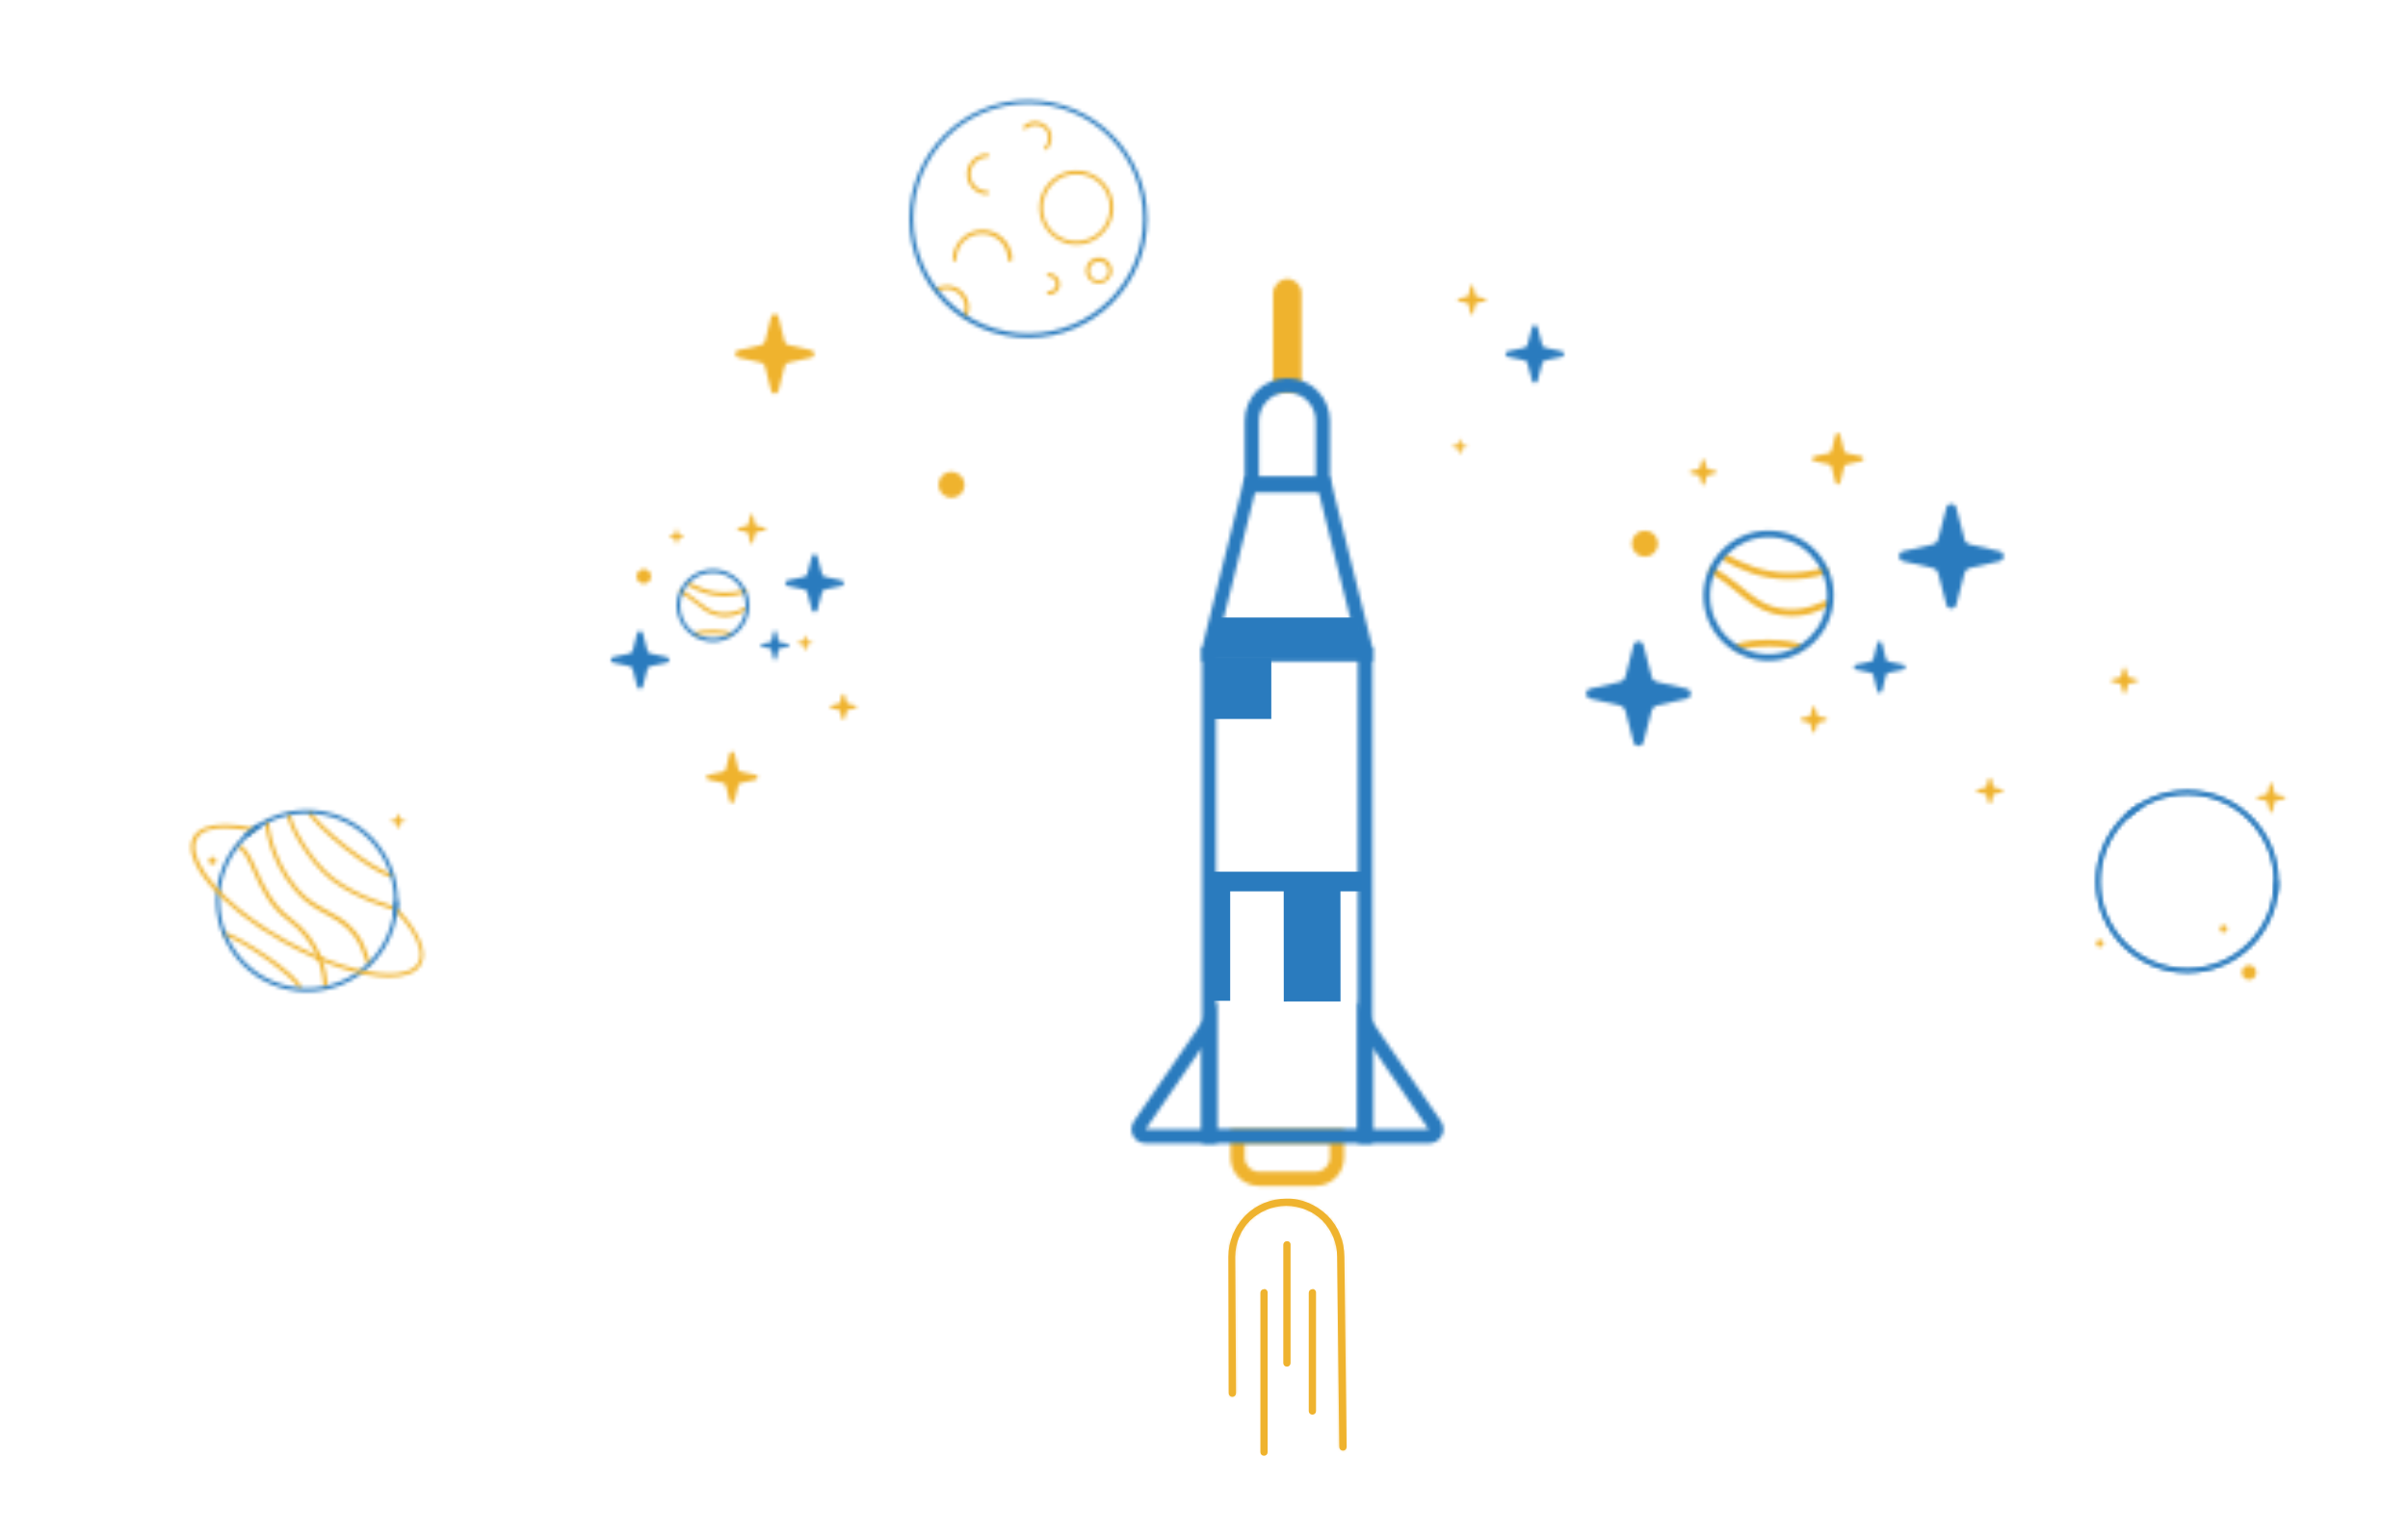 <?xml version="1.0" encoding="UTF-8" standalone="no"?>
<svg width="662px" height="422px" viewBox="0 0 662 422" version="1.1" xmlns="http://www.w3.org/2000/svg" xmlns:xlink="http://www.w3.org/1999/xlink" xmlns:sketch="http://www.bohemiancoding.com/sketch/ns">
    <!-- Generator: Sketch 3.2.2 (9983) - http://www.bohemiancoding.com/sketch -->
    <title>Untitled</title>
    <desc>Created with Sketch.</desc>
    <defs>
        <path id="path-1" d="M14.8,8.9 L21.1,10.3 C22.1,10.6 22.1,12.1 21.1,12.3 L14.8,13.7 C14.3,13.8 13.9,14.2 13.7,14.7 L12,21.5 C11.7,22.5 10.2,22.5 10,21.5 L8.3,14.7 C8.2,14.2 7.7,13.9 7.2,13.7 L0.9,12.3 C-0.1,12 -0.1,10.5 0.9,10.3 L7.2,8.9 C7.7,8.8 8.1,8.4 8.3,7.9 L10,1.1 C10.3,0.1 11.8,0.1 12,1.1 L13.7,7.9 C13.9,8.4 14.3,8.8 14.8,8.9"></path>
        <rect id="path-3" x="0.6" y="0" width="2191.7" height="2136.9"></rect>
        <path d="M27.6,4.4 L27.6,8.3 C27.6,10.4 25.9,12.2 23.7,12.2 L8.1,12.2 C6,12.2 4.2,10.5 4.2,8.3 L4.2,4.4 L27.6,4.4 L27.6,4.4 Z M31.5,0.5 L0.3,0.5 L0.3,8.3 C0.3,12.6 3.8,16.1 8.1,16.1 L23.7,16.1 C28,16.1 31.5,12.6 31.5,8.3 L31.5,0.5 L31.5,0.5 Z" id="path-5"></path>
        <rect id="path-7" x="0.7" y="0.7" width="3116.7" height="3038.8"></rect>
        <path d="M32.5,4.1 L43.3,47.4 L43.3,179.4 L4.3,179.4 L4.3,47.4 L15.1,4.1 L32.5,4.1 L32.5,4.1 Z M35.6,0.2 L12.2,0.2 L0.5,47 L0.5,183.4 L47.3,183.4 L47.3,47 L35.6,0.2 L35.6,0.2 Z" id="path-9"></path>
        <rect id="path-11" x="0.7" y="0.7" width="3116.7" height="3038.8"></rect>
        <rect id="path-13" x="0.5" y="0" width="46.8" height="3.9"></rect>
        <rect id="path-15" x="0.7" y="0.7" width="3116.7" height="3038.8"></rect>
        <path d="M19.5,12.9 L19.5,35.5 L3.9,35.5 L4,35.4 L4.1,35.3 L19.5,12.9 L19.5,12.9 Z M23.4,0.4 L0.9,33.1 C-1.1,35.7 0.7,39.4 4,39.4 L23.5,39.4 L23.5,0.4 L23.4,0.4 Z" id="path-17"></path>
        <rect id="path-19" x="0.7" y="0.7" width="3116.7" height="3038.8"></rect>
        <path d="M4.2,12.9 L19.6,35.3 L19.7,35.4 L19.8,35.5 L4.2,35.5 L4.2,12.9 L4.2,12.9 Z M0.4,0.4 L0.4,39.4 L19.9,39.4 C23.1,39.4 25,35.7 23,33.1 L0.4,0.4 L0.4,0.4 Z" id="path-21"></path>
        <rect id="path-23" x="0.7" y="0.7" width="3116.7" height="3038.8"></rect>
        <path id="path-25" d="M7.8,31.9 L0,31.9 L0,4.6 C0,2.5 1.8,0.7 3.9,0.7 C6,0.7 7.8,2.5 7.8,4.6 L7.8,31.9 L7.8,31.9 Z"></path>
        <rect id="path-27" x="0.7" y="0.7" width="3116.7" height="3038.8"></rect>
        <path d="M11.9,3.9 C16.2,3.9 19.7,7.4 19.7,11.7 L19.7,27.3 L4.1,27.3 L4.1,11.7 C4.1,7.4 7.6,3.9 11.9,3.9 M11.9,0 C5.4,0 0.2,5.2 0.2,11.7 L0.2,31.2 L23.6,31.2 L23.6,11.7 C23.6,5.2 18.3,0 11.9,0" id="path-29"></path>
        <rect id="path-31" x="0.7" y="0.7" width="3116.7" height="3038.8"></rect>
        <path id="path-33" d="M26.6,4.6 C29.5,7.5 31.1,11.4 31.1,15.6 L31.7,67.9 C31.7,68.2 31.5,68.4 31.2,68.4 C30.9,68.4 30.7,68.2 30.7,67.9 L30.1,15.6 C30.1,11.7 28.6,8.1 25.9,5.3 C23.2,2.6 19.5,1.1 15.6,1.1 C11.7,1.1 8.1,2.6 5.3,5.3 C2.6,8 1.1,11.7 1.1,15.6 L1.3,53.1 C1.3,53.4 1.1,53.6 0.8,53.6 C0.5,53.6 0.3,53.4 0.3,53.1 L0.2,15.6 C0.2,11.5 1.8,7.6 4.7,4.6 C7.6,1.7 11.5,0.1 15.7,0.1 C19.7,-2.51743071e-14 23.6,1.7 26.6,4.6"></path>
        <rect id="path-35" x="159.605" y="169.214" width="799.992" height="779.993"></rect>
        <path id="path-37" d="M0.9,1.1 C1,1.2 1,1.3 1,1.5 L1,45.3 C1,45.6 0.8,45.8 0.5,45.8 C0.2,45.8 0,45.6 0,45.3 L0,1.5 C0,1.2 0.2,1 0.5,1 C0.7,0.9 0.8,1 0.9,1.1"></path>
        <rect id="path-39" x="159.1" y="168.613" width="799.992" height="779.993"></rect>
        <path id="path-41" d="M1.2,1.1 C1.3,1.2 1.3,1.3 1.3,1.5 L1.3,34 C1.3,34.3 1.1,34.5 0.8,34.5 C0.5,34.5 0.3,34.3 0.3,34 L0.3,1.5 C0.3,1.2 0.5,1 0.8,1 C1,0.9 1.1,1 1.2,1.1"></path>
        <rect id="path-43" x="159.604" y="169.214" width="799.992" height="779.993"></rect>
        <path id="path-45" d="M1.2,0.9 C1.3,1 1.3,1.1 1.3,1.3 L1.3,33.8 C1.3,34.1 1.1,34.3 0.8,34.3 C0.5,34.3 0.3,34.1 0.3,33.8 L0.3,1.3 C0.3,1 0.5,0.8 0.8,0.8 C1,0.8 1.1,0.8 1.2,0.9"></path>
        <rect id="path-47" x="158.637" y="168.998" width="799.992" height="779.993"></rect>
        <path id="path-49" d="M19.5,11.7 L27.8,13.6 C29.2,14 29.2,15.9 27.8,16.3 L19.5,18.2 C18.8,18.4 18.3,18.9 18.1,19.5 L15.8,28.3 C15.4,29.7 13.5,29.7 13.1,28.3 L10.8,19.5 C10.6,18.9 10.1,18.4 9.4,18.2 L1.1,16.3 C-0.3,15.9 -0.3,14 1.1,13.6 L9.4,11.7 C10.1,11.5 10.6,11 10.8,10.4 L13.1,1.6 C13.5,0.2 15.4,0.2 15.8,1.6 L18.1,10.4 C18.2,11 18.8,11.5 19.5,11.7"></path>
        <rect id="path-51" x="0.6" y="0.7" width="1433.3" height="1397.5"></rect>
        <path id="path-53" d="M19.5,11.5 L27.8,13.4 C29.2,13.8 29.2,15.7 27.8,16.1 L19.5,18 C18.8,18.2 18.3,18.7 18.1,19.3 L15.8,28.1 C15.4,29.5 13.5,29.5 13.1,28.1 L10.8,19.3 C10.6,18.7 10.1,18.2 9.4,18 L1.1,16.1 C-0.3,15.7 -0.3,13.8 1.1,13.4 L9.4,11.5 C10.1,11.3 10.6,10.8 10.8,10.2 L13.1,1.4 C13.5,2.84217094e-14 15.4,2.84217094e-14 15.8,1.4 L18.1,10.2 C18.2,10.8 18.8,11.3 19.5,11.5"></path>
        <rect id="path-55" x="0.6" y="0.7" width="1433.3" height="1397.5"></rect>
        <path id="path-57" d="M9.7,5.6 L13.8,6.5 C14.5,6.7 14.5,7.6 13.8,7.8 L9.7,8.7 C9.4,8.8 9.1,9 9,9.3 L7.9,13.7 C7.7,14.4 6.8,14.4 6.6,13.7 L5.5,9.3 C5.4,9 5.1,8.7 4.8,8.7 L0.7,7.8 C-5.68434189e-14,7.6 -5.68434189e-14,6.7 0.7,6.5 L4.8,5.6 C5.1,5.5 5.4,5.3 5.5,5 L6.6,0.6 C6.8,-0.1 7.7,-0.1 7.9,0.6 L9,5 C9.1,5.2 9.4,5.5 9.7,5.6"></path>
        <rect id="path-59" x="0.6" y="0.7" width="1433.3" height="1397.5"></rect>
        <path id="path-61" d="M10.2,5.9 L14.3,6.8 C15,7 15,7.9 14.3,8.1 L10.2,9 C9.9,9.1 9.6,9.3 9.5,9.6 L8.4,14 C8.2,14.7 7.3,14.7 7.1,14 L6,9.6 C5.9,9.3 5.6,9 5.3,9 L1.2,8.1 C0.5,7.9 0.5,7 1.2,6.8 L5.3,5.9 C5.6,5.8 5.9,5.6 6,5.3 L7.1,0.9 C7.3,0.2 8.2,0.2 8.4,0.9 L9.5,5.3 C9.6,5.6 9.9,5.8 10.2,5.9"></path>
        <rect id="path-63" x="0.6" y="0.7" width="1433.3" height="1397.5"></rect>
        <path id="path-65" d="M6,3 L8.1,3.5 C8.4,3.6 8.4,4.1 8.1,4.2 L6,4.7 C5.8,4.7 5.7,4.9 5.6,5 L5,7.2 C4.9,7.5 4.4,7.5 4.3,7.2 L3.7,5 C3.7,4.8 3.5,4.7 3.3,4.7 L1.2,4.2 C0.9,4.1 0.9,3.6 1.2,3.5 L3.3,3 C3.5,3 3.6,2.8 3.7,2.7 L4.3,0.5 C4.4,0.2 4.9,0.2 5,0.5 L5.6,2.7 C5.7,2.9 5.9,3 6,3"></path>
        <rect id="path-67" x="0.6" y="0.7" width="1433.3" height="1397.5"></rect>
        <path id="path-69" d="M5.6,3 L7.7,3.5 C8,3.6 8,4.1 7.7,4.2 L5.6,4.7 C5.4,4.7 5.3,4.9 5.2,5 L4.6,7.2 C4.5,7.5 4,7.5 3.9,7.2 L3.3,5 C3.3,4.8 3.1,4.7 2.9,4.7 L0.8,4.2 C0.5,4.1 0.5,3.6 0.8,3.5 L2.9,3 C3.1,3 3.2,2.8 3.3,2.7 L3.9,0.5 C4,0.2 4.5,0.2 4.6,0.5 L5.2,2.7 C5.3,2.8 5.4,2.9 5.6,3"></path>
        <rect id="path-71" x="0.6" y="0.7" width="1433.3" height="1397.5"></rect>
        <path id="path-73" d="M7.8,4.5 C7.8,6.5 6.2,8.1 4.2,8.1 C2.2,8.1 0.6,6.5 0.6,4.5 C0.6,2.5 2.2,0.9 4.2,0.9 C6.2,0.9 7.8,2.5 7.8,4.5"></path>
        <rect id="path-75" x="0.6" y="0.7" width="1433.3" height="1397.5"></rect>
        <path id="path-77" d="M18.6,7.3 C11.2,7.3 5.4,4.7 0.2,1.8 L1.1,0.2 C6,2.9 11.6,5.5 18.6,5.5 C25.6,5.5 28.9,3.8 28.9,3.8 L29.7,5.4 C29.6,5.5 26.1,7.3 18.6,7.3"></path>
        <rect id="path-79" x="0.6" y="0.7" width="1433.3" height="1397.5"></rect>
        <path id="path-81" d="M1.6,4 L0.9,2.3 C5.8,0.2 16.3,0.8 19.5,2.3 L18.8,3.9 C15.9,2.6 6.1,2.1 1.6,4"></path>
        <rect id="path-83" x="0.6" y="0.7" width="1433.3" height="1397.5"></rect>
        <path id="path-85" d="M23.5,14.4 C20.1,14.4 16.4,13.5 13.1,11.3 C11.4,10.2 9.9,9 8.5,7.8 C6,5.8 3.7,3.9 0.7,2.4 L1.5,0.8 C4.7,2.4 7.2,4.4 9.7,6.4 C11.1,7.6 12.6,8.7 14.2,9.8 C19.2,13.2 25.5,13.1 29.5,11.5 L33.4,10 L34.1,11.7 L30.2,13.2 C28.3,14 26,14.4 23.5,14.4"></path>
        <rect id="path-87" x="0.6" y="0.7" width="1433.3" height="1397.5"></rect>
        <path d="M18.2,2.7 C27.1,2.7 34.3,9.9 34.3,18.8 C34.3,27.7 27.1,34.9 18.2,34.9 C9.3,34.9 2.1,27.7 2.1,18.8 C2.1,9.9 9.4,2.7 18.2,2.7 M18.2,0.9 C8.3,0.9 0.3,8.9 0.3,18.8 C0.3,28.7 8.3,36.7 18.2,36.7 C28.1,36.7 36.1,28.7 36.1,18.8 C36.2,8.9 28.1,0.9 18.2,0.9" id="path-89"></path>
        <rect id="path-91" x="0.6" y="0.7" width="1433.3" height="1397.5"></rect>
        <path id="path-93" d="M11.8,6.6 L16.4,7.6 C17.2,7.8 17.2,8.9 16.4,9.1 L11.8,10.1 C11.4,10.2 11.1,10.5 11,10.8 L9.7,15.7 C9.5,16.5 8.4,16.5 8.2,15.7 L6.9,10.8 C6.8,10.5 6.5,10.2 6.1,10.1 L1.5,9.1 C0.7,8.9 0.7,7.8 1.5,7.6 L6.1,6.6 C6.5,6.5 6.8,6.2 6.9,5.9 L8.2,1 C8.4,0.2 9.5,0.2 9.7,1 L11,5.9 C11.1,6.2 11.4,6.5 11.8,6.6"></path>
        <rect id="path-95" x="0" y="0.5" width="800" height="780"></rect>
        <path id="path-97" d="M11.8,6.7 L16.4,7.7 C17.2,7.9 17.2,9 16.4,9.2 L11.8,10.2 C11.4,10.3 11.1,10.6 11,10.9 L9.7,15.8 C9.5,16.6 8.4,16.6 8.2,15.8 L6.9,10.9 C6.8,10.6 6.5,10.3 6.1,10.2 L1.5,9.2 C0.7,9 0.7,7.9 1.5,7.7 L6.1,6.7 C6.5,6.6 6.8,6.3 6.9,6 L8.2,1.1 C8.4,0.3 9.5,0.3 9.7,1.1 L11,6 C11.1,6.3 11.4,6.6 11.8,6.7"></path>
        <rect id="path-99" x="0" y="0.5" width="800" height="780"></rect>
        <path id="path-101" d="M6,3.6 L8.3,4.1 C8.7,4.2 8.7,4.7 8.3,4.8 L6,5.3 C5.8,5.3 5.7,5.5 5.6,5.7 L5,8.2 C4.9,8.6 4.4,8.6 4.3,8.2 L3.7,5.7 C3.6,5.5 3.5,5.4 3.3,5.3 L1,4.8 C0.6,4.7 0.6,4.2 1,4.1 L3.3,3.6 C3.5,3.6 3.6,3.4 3.7,3.2 L4.3,0.7 C4.4,0.3 4.9,0.3 5,0.7 L5.6,3.2 C5.6,3.4 5.8,3.5 6,3.6"></path>
        <rect id="path-103" x="0" y="0.5" width="800" height="780"></rect>
        <path id="path-105" d="M5.4,3.6 L7.7,4.1 C8.1,4.2 8.1,4.7 7.7,4.8 L5.4,5.3 C5.2,5.3 5.1,5.5 5,5.7 L4.4,8.2 C4.3,8.6 3.8,8.6 3.7,8.2 L3.1,5.7 C3,5.5 2.9,5.4 2.7,5.3 L0.4,4.8 C2.84217094e-14,4.7 2.84217094e-14,4.2 0.4,4.1 L2.7,3.6 C2.9,3.6 3,3.4 3.1,3.2 L3.7,0.7 C3.8,0.3 4.3,0.3 4.4,0.7 L5,3.2 C5,3.4 5.2,3.5 5.4,3.6"></path>
        <rect id="path-107" x="0" y="0.5" width="800" height="780"></rect>
        <path id="path-109" d="M3,2.3 L4.2,2.6 C4.4,2.7 4.4,2.9 4.2,3 L3,3.3 C2.9,3.3 2.8,3.4 2.8,3.5 L2.5,4.7 C2.4,4.9 2.2,4.9 2.1,4.7 L1.8,3.5 C1.8,3.4 1.7,3.3 1.6,3.3 L0.4,3 C0.2,2.9 0.2,2.7 0.4,2.6 L1.6,2.3 C1.7,2.3 1.8,2.2 1.8,2.1 L2.1,0.9 C2.2,0.7 2.4,0.7 2.5,0.9 L2.8,2.1 C2.8,2.2 2.9,2.2 3,2.3"></path>
        <rect id="path-111" x="0.3" y="0.7" width="800" height="780"></rect>
        <path id="path-113" d="M3.7,2 L4.9,2.3 C5.1,2.4 5.1,2.6 4.9,2.7 L3.7,3 C3.6,3 3.5,3.1 3.5,3.2 L3.2,4.4 C3.1,4.6 2.9,4.6 2.8,4.4 L2.5,3.2 C2.5,3.1 2.4,3 2.3,3 L1.1,2.7 C0.9,2.6 0.9,2.4 1.1,2.3 L2.3,2 C2.4,2 2.5,1.9 2.5,1.8 L2.8,0.6 C2.9,0.4 3.1,0.4 3.2,0.6 L3.5,1.8 C3.5,1.9 3.6,2 3.7,2"></path>
        <rect id="path-115" x="0" y="0.5" width="800" height="780"></rect>
        <path id="path-117" d="M4,2.5 C4,3.6 3.1,4.5 2,4.5 C0.9,4.5 0,3.6 0,2.5 C0,1.4 0.9,0.5 2,0.5 C3.1,0.5 4,1.4 4,2.5"></path>
        <rect id="path-119" x="0" y="0.5" width="800" height="780"></rect>
        <path id="path-121" d="M11,4 C6.9,4 3.6,2.5 0.8,0.9 L1.3,0 C4.1,1.5 7.2,2.9 11.1,2.9 C15,2.9 16.9,2 16.9,2 L17.4,2.9 C17.1,2.9 15.1,4 11,4"></path>
        <rect id="path-123" x="0" y="0.5" width="800" height="780"></rect>
        <path id="path-125" d="M1.2,1.9 L0.8,1 C3.6,-0.2 9.4,0.2 11.2,1 L10.8,1.9 C9.1,1.2 3.7,0.9 1.2,1.9"></path>
        <rect id="path-127" x="0" y="0.5" width="800" height="780"></rect>
        <path id="path-129" d="M13.5,7.6 C11.6,7.6 9.5,7.1 7.7,5.9 C6.8,5.3 5.9,4.6 5.1,3.9 C3.7,2.8 2.4,1.7 0.7,0.9 L1.1,1.13686838e-13 C2.9,0.9 4.3,2 5.7,3.1 C6.5,3.7 7.3,4.4 8.2,5 C11,6.9 14.5,6.8 16.7,5.9 L18.9,5 L19.3,5.9 L17.1,6.8 C16.1,7.3 14.8,7.6 13.5,7.6"></path>
        <rect id="path-131" x="0" y="0.5" width="800" height="780"></rect>
        <path d="M10,1.5 C15,1.5 19,5.5 19,10.5 C19,15.5 15,19.5 10,19.5 C5,19.5 1,15.5 1,10.5 C1,5.5 5,1.5 10,1.5 M10,0.5 C4.5,0.5 0,5 0,10.5 C0,16 4.5,20.5 10,20.5 C15.5,20.5 20,16 20,10.5 C20,5 15.5,0.5 10,0.5" id="path-133"></path>
        <rect id="path-135" x="0" y="0.5" width="800" height="780"></rect>
        <path id="path-137" d="M6.4,11.5 C3.3,11.5 0.8,9 0.8,5.9 C0.8,2.8 3.3,0.3 6.4,0.3 C6.7,0.3 6.9,0.5 6.9,0.8 C6.9,1.1 6.7,1.3 6.4,1.3 C3.9,1.3 1.8,3.4 1.8,5.9 C1.8,8.4 3.9,10.5 6.4,10.5 C6.7,10.5 6.9,10.7 6.9,11 C6.9,11.3 6.7,11.5 6.4,11.5"></path>
        <rect id="path-139" x="0.9" y="0.1" width="816.7" height="796.2"></rect>
        <path d="M10.9,1.9 C16,1.9 20.1,6 20.1,11.1 C20.1,16.2 16,20.3 10.9,20.3 C5.8,20.3 1.7,16.2 1.7,11.1 C1.7,6 5.9,1.9 10.9,1.9 M10.9,0.9 C5.3,0.9 0.7,5.5 0.7,11.1 C0.7,16.7 5.3,21.3 10.9,21.3 C16.5,21.3 21.1,16.7 21.1,11.1 C21.1,5.5 16.6,0.9 10.9,0.9" id="path-141"></path>
        <rect id="path-143" x="0.9" y="0.1" width="816.7" height="796.2"></rect>
        <path id="path-145" d="M4.2,1.5 C7,1.5 9.3,3.8 9.3,6.6 C9.3,7.4 9.1,8.2 8.8,8.9 L9.7,9.4 C10.1,8.6 10.4,7.6 10.4,6.6 C10.4,3.2 7.7,0.5 4.3,0.5 C3.1,0.5 2,0.8 1,1.4 L1.7,2.2 C2.4,1.8 3.3,1.5 4.2,1.5"></path>
        <rect id="path-147" x="0.9" y="0.1" width="816.7" height="796.2"></rect>
        <path id="path-149" d="M1.3,6.1 C1,6.1 0.8,5.9 0.8,5.6 C0.8,5.3 1,5.1 1.3,5.1 C2.4,5.1 3.3,4.2 3.3,3.1 C3.3,2 2.4,1.1 1.3,1.1 C1,1.1 0.8,0.9 0.8,0.6 C0.8,0.3 1,0.1 1.3,0.1 C3,0.1 4.4,1.5 4.4,3.2 C4.4,4.7 3,6.1 1.3,6.1"></path>
        <rect id="path-151" x="0.9" y="0.1" width="816.7" height="796.2"></rect>
        <path id="path-153" d="M16.6,8.9 C16.3,8.9 16.1,8.7 16.1,8.4 C16.1,4.5 12.9,1.3 9,1.3 C5.1,1.3 1.9,4.5 1.9,8.4 C1.9,8.7 1.7,8.9 1.4,8.9 C1.1,8.9 0.9,8.7 0.9,8.4 C0.9,3.9 4.6,0.2 9.1,0.2 C13.6,0.2 17.3,3.9 17.3,8.4 C17.1,8.6 16.9,8.9 16.6,8.9"></path>
        <rect id="path-155" x="0.9" y="0.1" width="816.7" height="796.2"></rect>
        <path id="path-157" d="M6.6,8.2 C6.5,8.2 6.3,8.1 6.2,8.1 C6,7.9 6,7.6 6.2,7.4 C6.9,6.7 7.2,5.8 7.2,4.9 C7.2,3.9 6.8,3 6.2,2.4 C4.9,1.1 2.5,1.1 1.1,2.4 C0.9,2.6 0.6,2.6 0.4,2.4 C0.2,2.2 0.2,1.9 0.4,1.7 C1.3,0.8 2.4,0.4 3.6,0.4 C4.8,0.4 6,0.9 6.8,1.7 C7.7,2.6 8.1,3.7 8.1,4.9 C8.1,6.1 7.6,7.3 6.8,8.1 C6.9,8.2 6.7,8.2 6.6,8.2"></path>
        <rect id="path-159" x="0.9" y="0.1" width="816.7" height="796.2"></rect>
        <path d="M4.1,8 C2.1,8 0.5,6.4 0.5,4.4 C0.5,2.4 2.1,0.8 4.1,0.8 C6.1,0.8 7.7,2.4 7.7,4.4 C7.7,6.4 6,8 4.1,8 M4.1,1.9 C2.7,1.9 1.5,3 1.5,4.5 C1.5,5.9 2.6,7.1 4.1,7.1 C5.5,7.1 6.7,6 6.7,4.5 C6.6,3 5.5,1.9 4.1,1.9" id="path-161"></path>
        <rect id="path-163" x="0.9" y="0.1" width="816.7" height="796.2"></rect>
        <path d="M32.7,1.5 C50.1,1.5 64.3,15.7 64.3,33.1 C64.3,50.5 50.1,64.7 32.7,64.7 C15.3,64.7 1.1,50.5 1.1,33.1 C1.1,15.7 15.2,1.5 32.7,1.5 M32.7,0.5 C14.7,0.5 0,15.1 0,33.2 C0,51.3 14.6,65.9 32.7,65.9 C50.7,65.9 65.4,51.3 65.4,33.2 C65.4,15.1 50.7,0.5 32.7,0.5" id="path-165"></path>
        <rect id="path-167" x="0.9" y="0.1" width="816.7" height="796.2"></rect>
        <path d="M25.3,1.4 C38.5,1.4 49.3,12.2 49.3,25.4 C49.3,38.6 38.5,49.4 25.3,49.4 C12.1,49.4 1.3,38.6 1.3,25.4 C1.3,12.2 12.1,1.4 25.3,1.4 M25.3,0.4 C11.5,0.4 0.3,11.6 0.3,25.4 C0.3,39.2 11.5,50.4 25.3,50.4 C39.1,50.4 50.3,39.2 50.3,25.4 C50.3,11.6 39.1,0.4 25.3,0.4" id="path-169"></path>
        <rect id="path-171" x="0.3" y="0.4" width="800" height="780"></rect>
        <path id="path-173" d="M5.7,3.5 L8,4 C8.4,4.1 8.4,4.6 8,4.7 L5.7,5.2 C5.5,5.2 5.4,5.4 5.3,5.6 L4.7,8.1 C4.6,8.5 4.1,8.5 4,8.1 L3.4,5.6 C3.3,5.4 3.2,5.3 3,5.2 L0.7,4.7 C0.3,4.6 0.3,4.1 0.7,4 L3,3.5 C3.2,3.5 3.3,3.3 3.4,3.1 L4,0.6 C4.1,0.2 4.6,0.2 4.7,0.6 L5.3,3.1 C5.4,3.3 5.5,3.5 5.7,3.5"></path>
        <rect id="path-175" x="0.3" y="0.4" width="800" height="780"></rect>
        <path id="path-177" d="M2.3,1.4 C2.3,2 1.9,2.4 1.3,2.4 C0.7,2.4 0.3,2 0.3,1.4 C0.3,0.8 0.7,0.4 1.3,0.4 C1.9,0.4 2.3,0.8 2.3,1.4"></path>
        <rect id="path-179" x="0.3" y="0.4" width="800" height="780"></rect>
        <path id="path-181" d="M2.3,1.4 C2.3,2 1.9,2.4 1.3,2.4 C0.7,2.4 0.3,2 0.3,1.4 C0.3,0.8 0.7,0.4 1.3,0.4 C1.9,0.4 2.3,0.8 2.3,1.4"></path>
        <rect id="path-183" x="0.3" y="0.4" width="800" height="780"></rect>
        <path id="path-185" d="M4.3,2.4 C4.3,3.5 3.4,4.4 2.3,4.4 C1.2,4.4 0.3,3.5 0.3,2.4 C0.3,1.3 1.2,0.4 2.3,0.4 C3.4,0.4 4.3,1.3 4.3,2.4"></path>
        <rect id="path-187" x="0.3" y="0.4" width="800" height="780"></rect>
        <path d="M25.3,1.4 C38.5,1.4 49.3,12.2 49.3,25.4 C49.3,38.6 38.5,49.4 25.3,49.4 C12.1,49.4 1.3,38.6 1.3,25.4 C1.3,12.2 12.1,1.4 25.3,1.4 M25.3,0.4 C20.8,0.4 16.6,1.6 13,3.7 C10.7,5 8.5,6.7 6.7,8.7 C2.7,13.1 0.3,19 0.3,25.4 C0.3,39.2 11.5,50.4 25.3,50.4 C39.1,50.4 50.3,39.2 50.3,25.4 C50.3,11.6 39.1,0.4 25.3,0.4" id="path-189"></path>
        <rect id="path-191" x="0.3" y="0.4" width="800" height="780"></rect>
        <path d="M1,3.9 C2.2,2.8 3.4,1.9 4.8,1 L4.1,0.2 C2.7,1.1 1.4,2.1 0.2,3.2 L1,3.9 L1,3.9 Z M42,25.6 C42.2,24.2 42.4,22.8 42.4,21.4 L41.4,21.4 L41.4,21.7 C41.4,22.9 41.3,24.1 41.1,25.3 L42,25.6 L42,25.6 Z" id="path-193"></path>
        <rect id="path-195" x="0.3" y="0.4" width="800" height="780"></rect>
        <path id="path-197" d="M3.1,2.3 L4.3,2.6 C4.5,2.7 4.5,2.9 4.3,3 L3.1,3.3 C3,3.3 2.9,3.4 2.9,3.5 L2.6,4.7 C2.5,4.9 2.3,4.9 2.2,4.7 L1.9,3.5 C1.9,3.4 1.8,3.3 1.7,3.3 L0.5,3 C0.3,2.9 0.3,2.7 0.5,2.6 L1.7,2.3 C1.8,2.3 1.9,2.2 1.9,2.1 L2.2,0.9 C2.3,0.7 2.5,0.7 2.6,0.9 L2.9,2.1 C2.9,2.2 3,2.2 3.1,2.3"></path>
        <rect id="path-199" x="0.4" y="0.7" width="800" height="780"></rect>
        <path id="path-201" d="M23.7,18.2 C18.5,17.6 1.6,3.8 0.6,0.3 L1.6,0 C2.5,3.2 19,16.6 23.9,17.2 L23.7,18.2 L23.7,18.2 Z"></path>
        <rect id="path-203" x="0.4" y="0.7" width="800" height="780"></rect>
        <path id="path-205" d="M30.3,27.2 C30.2,27.2 20.1,24.5 13.1,19.1 C6.5,14 0.9,3.7 0.9,0.8 L1.9,0.8 C1.9,3.1 7.1,13.2 13.7,18.3 C20.5,23.6 30.4,26.2 30.5,26.2 L30.3,27.2 L30.3,27.2 Z"></path>
        <rect id="path-207" x="0.4" y="0.7" width="800" height="780"></rect>
        <path id="path-209" d="M29,40.4 C28.6,39.5 28.3,38.7 28,37.8 C27.2,35.5 26.4,33.1 23.1,30 C21.4,28.5 19.6,27.5 17.6,26.4 C14.8,24.9 11.9,23.3 9,19.9 C1.4,11 0.9,1.4 0.9,0.9 L1.9,0.9 C1.9,1 2.4,10.6 9.8,19.2 C12.5,22.4 15.4,23.9 18.1,25.4 C20.1,26.5 22,27.5 23.8,29.1 C27.3,32.3 28.1,34.8 29,37.3 C29.3,38.1 29.6,38.9 29.9,39.8 L29,40.4 L29,40.4 Z"></path>
        <rect id="path-211" x="0.4" y="0.7" width="800" height="780"></rect>
        <path id="path-213" d="M20.9,15.8 C20.6,13.2 4.8,2 0.3,1.2 L0.5,0.2 C4.4,0.9 21.4,12 21.9,15.6 L20.9,15.8 L20.9,15.8 Z"></path>
        <rect id="path-215" x="0.4" y="0.7" width="800" height="780"></rect>
        <path id="path-217" d="M23.9,39.5 C23.8,35.3 22.4,27.3 14.1,21.1 C9,17.4 6.6,12 4.6,7.6 C3.1,4.3 1.9,1.8 0.3,1.1 L0.7,0.2 C2.8,1 4,3.7 5.6,7.2 C7.5,11.4 10,16.7 14.8,20.3 C23.5,26.7 24.9,35 25,39.4 L23.9,39.5 L23.9,39.5 Z"></path>
        <rect id="path-219" x="0.4" y="0.7" width="800" height="780"></rect>
        <path id="path-221" d="M2.4,1.7 C2.4,2.3 2,2.7 1.4,2.7 C0.8,2.7 0.4,2.3 0.4,1.7 C0.4,1.1 0.8,0.7 1.4,0.7 C2,0.7 2.4,1.1 2.4,1.7"></path>
        <rect id="path-223" x="0.4" y="0.7" width="800" height="780"></rect>
        <path d="M25.4,1.7 C38.6,1.7 49.4,12.5 49.4,25.7 C49.4,38.9 38.6,49.7 25.4,49.7 C12.2,49.7 1.4,38.9 1.4,25.7 C1.4,12.5 12.2,1.7 25.4,1.7 M25.4,0.7 C11.6,0.7 0.4,11.9 0.4,25.7 C0.4,39.5 11.6,50.7 25.4,50.7 C39.2,50.7 50.4,39.5 50.4,25.7 C50.4,11.9 39.2,0.7 25.4,0.7" id="path-225"></path>
        <rect id="path-227" x="0.4" y="0.7" width="800" height="780"></rect>
        <path id="path-229" d="M9.8,1.7 L9.8,1.7 C12.1,1.7 14.6,2 17.4,2.6 L17.9,1.7 C14.9,1 12.2,0.7 9.9,0.7 C5.7,0.7 2.5,1.8 1.2,4.1 C-2.5,10.4 8.4,23.4 25.7,33.1 C36.7,39.3 47.6,42.7 55,42.7 C59.2,42.7 62.4,41.6 63.7,39.3 C65.8,35.7 63.1,29.8 57.2,23.7 L56.8,24.7 C60.1,28.2 62.4,31.6 63.2,34.5 C63.7,36.2 63.6,37.7 62.9,38.8 C61.5,41.2 57.8,41.7 55.1,41.7 C47.5,41.7 36.8,38.2 26.3,32.3 C13.5,25.1 3.7,15.7 1.9,8.9 C1.4,7.2 1.5,5.7 2.2,4.6 C3.4,2.2 7,1.7 9.8,1.7"></path>
        <rect id="path-231" x="0.4" y="0.7" width="800" height="780"></rect>
        <path d="M1,4.2 C2.2,3.1 3.4,2.2 4.8,1.3 L4.1,0.5 C2.7,1.4 1.4,2.4 0.2,3.5 L1,4.2 L1,4.2 Z M42.1,25.9 C42.3,24.5 42.5,23.1 42.5,21.7 L41.5,21.7 L41.5,22 C41.5,23.2 41.4,24.4 41.2,25.6 L42.1,25.9 L42.1,25.9 Z" id="path-233"></path>
        <rect id="path-235" x="0.4" y="0.7" width="800" height="780"></rect>
        <path id="path-237" d="M11.8,6.6 L16.4,7.6 C17.2,7.8 17.2,8.9 16.4,9.1 L11.8,10.1 C11.4,10.2 11.1,10.5 11,10.8 L9.7,15.7 C9.5,16.5 8.4,16.5 8.2,15.7 L6.9,10.8 C6.8,10.5 6.5,10.2 6.1,10.1 L1.5,9.1 C0.7,8.9 0.7,7.8 1.5,7.6 L6.1,6.6 C6.5,6.5 6.8,6.2 6.9,5.9 L8.2,1 C8.4,0.2 9.5,0.2 9.7,1 L11,5.9 C11.1,6.2 11.4,6.5 11.8,6.6"></path>
        <rect id="path-239" x="0" y="0.5" width="800" height="780"></rect>
        <path id="path-241" d="M6,3.6 L8.3,4.1 C8.7,4.2 8.7,4.7 8.3,4.8 L6,5.3 C5.8,5.3 5.7,5.5 5.6,5.7 L5,8.2 C4.9,8.6 4.4,8.6 4.3,8.2 L3.7,5.7 C3.6,5.5 3.5,5.4 3.3,5.3 L1,4.8 C0.6,4.7 0.6,4.2 1,4.1 L3.3,3.6 C3.5,3.6 3.6,3.4 3.7,3.2 L4.3,0.7 C4.4,0.3 4.9,0.3 5,0.7 L5.6,3.2 C5.6,3.4 5.8,3.5 6,3.6"></path>
        <rect id="path-243" x="0" y="0.5" width="800" height="780"></rect>
        <path id="path-245" d="M3,2.3 L4.2,2.6 C4.4,2.7 4.4,2.9 4.2,3 L3,3.3 C2.9,3.3 2.8,3.4 2.8,3.5 L2.5,4.7 C2.4,4.9 2.2,4.9 2.1,4.7 L1.8,3.5 C1.8,3.4 1.7,3.3 1.6,3.3 L0.4,3 C0.2,2.9 0.2,2.7 0.4,2.6 L1.6,2.3 C1.7,2.3 1.8,2.2 1.8,2.1 L2.1,0.9 C2.2,0.7 2.4,0.7 2.5,0.9 L2.8,2.1 C2.8,2.2 2.9,2.2 3,2.3"></path>
        <rect id="path-247" x="0.3" y="0.7" width="800" height="780"></rect>
        <path id="path-249" d="M5.4,3.3 L7.5,3.8 C7.8,3.9 7.8,4.4 7.5,4.5 L5.4,5 C5.2,5 5.1,5.2 5,5.3 L4.4,7.5 C4.3,7.8 3.8,7.8 3.7,7.5 L3.1,5.3 C3.1,5.1 2.9,5 2.7,5 L0.6,4.5 C0.3,4.4 0.3,3.9 0.6,3.8 L2.7,3.3 C2.9,3.3 3,3.1 3.1,3 L3.7,0.8 C3.8,0.5 4.3,0.5 4.4,0.8 L5,3 C5.1,3.1 5.2,3.2 5.4,3.3"></path>
        <rect id="path-251" x="0.9" y="0.9" width="1433.3" height="1397.5"></rect>
        <path id="path-253" d="M5.2,3.5 L7.3,4 C7.6,4.1 7.6,4.6 7.3,4.7 L5.2,5.2 C5,5.2 4.9,5.4 4.8,5.5 L4.2,7.7 C4.1,8 3.6,8 3.5,7.7 L2.9,5.5 C2.9,5.3 2.7,5.2 2.5,5.2 L0.4,4.7 C0.1,4.6 0.1,4.1 0.4,4 L2.5,3.5 C2.7,3.5 2.8,3.3 2.9,3.2 L3.5,1 C3.6,0.7 4.1,0.7 4.2,1 L4.8,3.2 C4.9,3.3 5,3.4 5.2,3.5"></path>
        <rect id="path-255" x="0.2" y="0.2" width="1433.3" height="1397.5"></rect>
        <path id="path-257" d="M8.2,4.3 C8.2,6.3 6.6,7.9 4.6,7.9 C2.6,7.9 1,6.3 1,4.3 C1,2.3 2.6,0.7 4.6,0.7 C6.6,0.8 8.2,2.4 8.2,4.3"></path>
        <rect id="path-259" x="0" y="0.6" width="1433.3" height="1397.5"></rect>
        <path id="path-261" d="M9.7,6.2 L13.8,7.1 C14.5,7.3 14.5,8.2 13.8,8.4 L9.7,9.3 C9.4,9.4 9.1,9.6 9,9.9 L7.9,14.3 C7.7,15 6.8,15 6.6,14.3 L5.5,9.9 C5.4,9.6 5.1,9.3 4.8,9.3 L0.7,8.4 C-4.26325641e-14,8.2 -4.26325641e-14,7.3 0.7,7.1 L4.8,6.2 C5.1,6.1 5.4,5.9 5.5,5.6 L6.6,1.2 C6.8,0.5 7.7,0.5 7.9,1.2 L9,5.6 C9.1,5.9 9.3,6.1 9.7,6.2"></path>
        <rect id="path-263" x="0.5" y="0.3" width="1433.3" height="1397.5"></rect>
        <path id="path-265" d="M5.4,3.6 L7.5,4.1 C7.8,4.2 7.8,4.7 7.5,4.8 L5.4,5.3 C5.2,5.3 5.1,5.5 5,5.6 L4.4,7.8 C4.3,8.1 3.8,8.1 3.7,7.8 L3.1,5.6 C3.1,5.4 2.9,5.3 2.7,5.3 L0.6,4.8 C0.3,4.7 0.3,4.2 0.6,4.1 L2.7,3.6 C2.9,3.6 3,3.4 3.1,3.3 L3.7,1.1 C3.8,0.8 4.3,0.8 4.4,1.1 L5,3.3 C5.1,3.4 5.2,3.6 5.4,3.6"></path>
        <rect id="path-267" x="0" y="0.2" width="1433.3" height="1397.5"></rect>
    </defs>
    <g id="Page-1" stroke="none" stroke-width="1" fill="none" fill-rule="evenodd" sketch:type="MSPage">
        <g id="Clipped" sketch:type="MSLayerGroup" transform="translate(202, 86)">
            <mask id="mask-2" sketch:name="SVGID_9_" fill="white">
                <use xlink:href="#path-1"></use>
            </mask>
            <g id="SVGID_9_"></g>
            <g mask="url(#mask-2)">
                <g transform="translate(-1246, -679)">
                    <mask id="mask-4" sketch:name="SVGID_11_" fill="white">
                        <use xlink:href="#path-3"></use>
                    </mask>
                    <g id="SVGID_11_"></g>
                    <rect id="Rectangle-path" stroke="none" fill="#EFB32E" fill-rule="evenodd" sketch:type="MSShapeGroup" mask="url(#mask-4)" x="1232.3" y="665.7" width="49.3" height="49.3"></rect>
                </g>
            </g>
        </g>
        <path d="M372.7,169.8 L375,179 L332,179 L334.2,169.8 L372.7,169.8 Z" id="Shape" fill="#2A7BBE" sketch:type="MSShapeGroup"></path>
        <rect id="Rectangle-path" fill="#2A7BBE" sketch:type="MSShapeGroup" x="332.3" y="180.9" width="17.2" height="16.8"></rect>
        <rect id="Rectangle-path" fill="#2A7BBE" sketch:type="MSShapeGroup" x="331.8" y="239.7" width="44.2" height="5.4"></rect>
        <rect id="Rectangle-path" fill="#2A7BBE" sketch:type="MSShapeGroup" x="331.8" y="244.7" width="6.4" height="30.5"></rect>
        <rect id="Rectangle-path" fill="#2A7BBE" sketch:type="MSShapeGroup" transform="translate(360.724, 260.128) rotate(179.963) translate(-360.724, -260.128) " x="352.924" y="244.878" width="15.6" height="30.5"></rect>
        <g id="Clipped" sketch:type="MSLayerGroup" transform="translate(338, 310)">
            <mask id="mask-6" sketch:name="SVGID_301_" fill="white">
                <use xlink:href="#path-5"></use>
            </mask>
            <g id="SVGID_301_"></g>
            <g mask="url(#mask-6)">
                <g transform="translate(-2521, -1169)">
                    <mask id="mask-8" sketch:name="SVGID_303_" fill="white">
                        <use xlink:href="#path-7"></use>
                    </mask>
                    <g id="SVGID_303_"></g>
                    <rect id="Rectangle-path" stroke="none" fill="#EFB32E" fill-rule="evenodd" sketch:type="MSShapeGroup" mask="url(#mask-8)" x="2501.8" y="1150" width="70.1" height="54.5"></rect>
                </g>
            </g>
        </g>
        <g id="Clipped" sketch:type="MSLayerGroup" transform="translate(330, 131)">
            <mask id="mask-10" sketch:name="SVGID_305_" fill="white">
                <use xlink:href="#path-9"></use>
            </mask>
            <g id="SVGID_305_"></g>
            <g mask="url(#mask-10)">
                <g transform="translate(-2513, -990)">
                    <mask id="mask-12" sketch:name="SVGID_307_" fill="white">
                        <use xlink:href="#path-11"></use>
                    </mask>
                    <g id="SVGID_307_"></g>
                    <rect id="Rectangle-path" stroke="none" fill="#2A7BBE" fill-rule="evenodd" sketch:type="MSShapeGroup" mask="url(#mask-12)" x="2494" y="970.8" width="85.7" height="222.1"></rect>
                </g>
            </g>
        </g>
        <g id="Clipped" sketch:type="MSLayerGroup" transform="translate(330, 178)">
            <mask id="mask-14" sketch:name="SVGID_309_" fill="white">
                <use xlink:href="#path-13"></use>
            </mask>
            <g id="SVGID_309_"></g>
            <g mask="url(#mask-14)">
                <g transform="translate(-2513, -1037)">
                    <mask id="mask-16" sketch:name="SVGID_311_" fill="white">
                        <use xlink:href="#path-15"></use>
                    </mask>
                    <g id="SVGID_311_"></g>
                    <rect id="Rectangle-path" stroke="none" fill="#2A7BBE" fill-rule="evenodd" sketch:type="MSShapeGroup" mask="url(#mask-16)" x="2494" y="1017.5" width="85.7" height="42.9"></rect>
                </g>
            </g>
        </g>
        <g id="Clipped" sketch:type="MSLayerGroup" transform="translate(311, 275)">
            <mask id="mask-18" sketch:name="SVGID_313_" fill="white">
                <use xlink:href="#path-17"></use>
            </mask>
            <g id="SVGID_313_"></g>
            <g mask="url(#mask-18)">
                <g transform="translate(-2494, -1134)">
                    <mask id="mask-20" sketch:name="SVGID_315_" fill="white">
                        <use xlink:href="#path-19"></use>
                    </mask>
                    <g id="SVGID_315_"></g>
                    <rect id="Rectangle-path" stroke="none" fill="#2A7BBE" fill-rule="evenodd" sketch:type="MSShapeGroup" mask="url(#mask-20)" x="2474.5" y="1114.9" width="62.3" height="77.9"></rect>
                </g>
            </g>
        </g>
        <g id="Clipped" sketch:type="MSLayerGroup" transform="translate(373, 275)">
            <mask id="mask-22" sketch:name="SVGID_317_" fill="white">
                <use xlink:href="#path-21"></use>
            </mask>
            <g id="SVGID_317_"></g>
            <g mask="url(#mask-22)">
                <g transform="translate(-2556, -1134)">
                    <mask id="mask-24" sketch:name="SVGID_319_" fill="white">
                        <use xlink:href="#path-23"></use>
                    </mask>
                    <g id="SVGID_319_"></g>
                    <rect id="Rectangle-path" stroke="none" fill="#2A7BBE" fill-rule="evenodd" sketch:type="MSShapeGroup" mask="url(#mask-24)" x="2536.9" y="1114.9" width="62.3" height="77.9"></rect>
                </g>
            </g>
        </g>
        <g id="Clipped" sketch:type="MSLayerGroup" transform="translate(350, 76)">
            <mask id="mask-26" sketch:name="SVGID_321_" fill="white">
                <use xlink:href="#path-25"></use>
            </mask>
            <g id="SVGID_321_"></g>
            <g mask="url(#mask-26)">
                <g transform="translate(-2533, -935)">
                    <mask id="mask-28" sketch:name="SVGID_323_" fill="white">
                        <use xlink:href="#path-27"></use>
                    </mask>
                    <g id="SVGID_323_"></g>
                    <rect id="Rectangle-path" stroke="none" fill="#EFB32E" fill-rule="evenodd" sketch:type="MSShapeGroup" mask="url(#mask-28)" x="2513.5" y="916.2" width="46.8" height="70.1"></rect>
                </g>
            </g>
        </g>
        <g id="Clipped" sketch:type="MSLayerGroup" transform="translate(342, 104)">
            <mask id="mask-30" sketch:name="SVGID_325_" fill="white">
                <use xlink:href="#path-29"></use>
            </mask>
            <g id="SVGID_325_"></g>
            <g mask="url(#mask-30)">
                <g transform="translate(-2525, -963)">
                    <mask id="mask-32" sketch:name="SVGID_327_" fill="white">
                        <use xlink:href="#path-31"></use>
                    </mask>
                    <g id="SVGID_327_"></g>
                    <rect id="Rectangle-path" stroke="none" fill="#2A7BBE" fill-rule="evenodd" sketch:type="MSShapeGroup" mask="url(#mask-32)" x="2505.7" y="943.5" width="62.3" height="70.1"></rect>
                </g>
            </g>
        </g>
        <g id="Group" sketch:type="MSLayerGroup" transform="translate(338, 330)">
            <g id="SVGID_329_-link" fill="#EFB32E" sketch:type="MSShapeGroup">
                <path d="M26.6,4.6 C29.5,7.5 31.1,11.4 31.1,15.6 L31.7,67.9 C31.7,68.2 31.5,68.4 31.2,68.4 C30.9,68.4 30.7,68.2 30.7,67.9 L30.1,15.6 C30.1,11.7 28.6,8.1 25.9,5.3 C23.2,2.6 19.5,1.1 15.6,1.1 C11.7,1.1 8.1,2.6 5.3,5.3 C2.6,8 1.1,11.7 1.1,15.6 L1.3,53.1 C1.3,53.4 1.1,53.6 0.8,53.6 C0.5,53.6 0.3,53.4 0.3,53.1 L0.2,15.6 C0.2,11.5 1.8,7.6 4.7,4.6 C7.6,1.7 11.5,0.1 15.7,0.1 C19.7,-2.51743071e-14 23.6,1.7 26.6,4.6" id="SVGID_329_"></path>
            </g>
            <g id="Clipped">
                <mask id="mask-34" sketch:name="SVGID_329_" fill="white">
                    <use xlink:href="#path-33"></use>
                </mask>
                <g id="SVGID_329_"></g>
                <g id="Group" mask="url(#mask-34)">
                    <g transform="translate(-865, -567)">
                        <g id="SVGID_331_-link">
                            <rect id="SVGID_331_" fill="#EFB32E" sketch:type="MSShapeGroup" transform="translate(559.601, 559.211) rotate(45) translate(-559.601, -559.211) " x="159.605" y="169.214" width="799.992" height="779.993"></rect>
                        </g>
                        <g id="Clipped">
                            <mask id="mask-36" sketch:name="SVGID_331_" fill="white">
                                <use xlink:href="#path-35"></use>
                            </mask>
                            <g id="SVGID_331_"></g>
                            <rect id="Rectangle-path" stroke="#EFB32E" stroke-width="1" fill="#EFB32E" sketch:type="MSShapeGroup" mask="url(#mask-36)" x="847.49" y="570.492" width="73.999" height="62.999">
                                <g transform="translate(884.489, 601.991) rotate(45) translate(-884.489, -601.991) "></g>
                            </rect>
                        </g>
                        <g id="SVGID_331_-link">
                            <rect id="SVGID_331_" stroke="#EFB32E" stroke-width="1" sketch:type="MSShapeGroup" transform="translate(559.601, 559.211) rotate(45) translate(-559.601, -559.211) " x="159.605" y="169.214" width="799.992" height="779.993"></rect>
                        </g>
                    </g>
                </g>
            </g>
            <g id="SVGID_329_-link" stroke="#EFB32E" sketch:type="MSShapeGroup">
                <path d="M26.6,4.6 C29.5,7.5 31.1,11.4 31.1,15.6 L31.7,67.9 C31.7,68.2 31.5,68.4 31.2,68.4 C30.9,68.4 30.7,68.2 30.7,67.9 L30.1,15.6 C30.1,11.7 28.6,8.1 25.9,5.3 C23.2,2.6 19.5,1.1 15.6,1.1 C11.7,1.1 8.1,2.6 5.3,5.3 C2.6,8 1.1,11.7 1.1,15.6 L1.3,53.1 C1.3,53.4 1.1,53.6 0.8,53.6 C0.5,53.6 0.3,53.4 0.3,53.1 L0.2,15.6 C0.2,11.5 1.8,7.6 4.7,4.6 C7.6,1.7 11.5,0.1 15.7,0.1 C19.7,-2.51743071e-14 23.6,1.7 26.6,4.6" id="SVGID_329_"></path>
            </g>
        </g>
        <g id="Group" sketch:type="MSLayerGroup" transform="translate(347, 354)">
            <g id="Clipped">
                <mask id="mask-38" sketch:name="SVGID_333_" fill="white">
                    <use xlink:href="#path-37"></use>
                </mask>
                <g id="SVGID_333_"></g>
                <g id="Group" mask="url(#mask-38)">
                    <g transform="translate(-876, -601)">
                        <g id="Clipped">
                            <mask id="mask-40" sketch:name="SVGID_335_" fill="white">
                                <use xlink:href="#path-39"></use>
                            </mask>
                            <g id="SVGID_335_"></g>
                            <rect id="Rectangle-path" stroke="#EFB32E" stroke-width="1" fill="#EFB32E" sketch:type="MSShapeGroup" mask="url(#mask-40)" x="855.564" y="603.402" width="42" height="42">
                                <g transform="translate(876.564, 624.402) rotate(45) translate(-876.564, -624.402) "></g>
                            </rect>
                        </g>
                        <g id="SVGID_335_-link">
                            <rect id="SVGID_335_" stroke="#EFB32E" stroke-width="1" sketch:type="MSShapeGroup" transform="translate(559.096, 558.609) rotate(45) translate(-559.096, -558.609) " x="159.1" y="168.613" width="799.992" height="779.993"></rect>
                        </g>
                    </g>
                </g>
            </g>
            <g id="SVGID_333_-link" stroke="#EFB32E" sketch:type="MSShapeGroup">
                <path d="M0.9,1.1 C1,1.2 1,1.3 1,1.5 L1,45.3 C1,45.6 0.8,45.8 0.5,45.8 C0.2,45.8 0,45.6 0,45.3 L0,1.5 C0,1.2 0.2,1 0.5,1 C0.7,0.9 0.8,1 0.9,1.1" id="SVGID_333_"></path>
            </g>
        </g>
        <g id="Group" sketch:type="MSLayerGroup" transform="translate(360, 354)">
            <g id="Clipped">
                <mask id="mask-42" sketch:name="SVGID_337_" fill="white">
                    <use xlink:href="#path-41"></use>
                </mask>
                <g id="SVGID_337_"></g>
                <g id="Group" mask="url(#mask-42)">
                    <g transform="translate(-884, -591)">
                        <g id="Clipped">
                            <mask id="mask-44" sketch:name="SVGID_339_" fill="white">
                                <use xlink:href="#path-43"></use>
                            </mask>
                            <g id="SVGID_339_"></g>
                            <rect id="Rectangle-path" stroke="#EFB32E" stroke-width="1" fill="#EFB32E" sketch:type="MSShapeGroup" mask="url(#mask-44)" x="867.888" y="591.73" width="34" height="34">
                                <g transform="translate(884.888, 608.729) rotate(45) translate(-884.888, -608.729) "></g>
                            </rect>
                        </g>
                        <g id="SVGID_339_-link">
                            <rect id="SVGID_339_" stroke="#EFB32E" stroke-width="1" sketch:type="MSShapeGroup" transform="translate(559.601, 559.211) rotate(45) translate(-559.601, -559.211) " x="159.604" y="169.214" width="799.992" height="779.993"></rect>
                        </g>
                    </g>
                </g>
            </g>
            <g id="SVGID_337_-link" stroke="#EFB32E" sketch:type="MSShapeGroup">
                <path d="M1.2,1.1 C1.3,1.2 1.3,1.3 1.3,1.5 L1.3,34 C1.3,34.3 1.1,34.5 0.8,34.5 C0.5,34.5 0.3,34.3 0.3,34 L0.3,1.5 C0.3,1.2 0.5,1 0.8,1 C1,0.9 1.1,1 1.2,1.1" id="SVGID_337_"></path>
            </g>
        </g>
        <g id="Group" sketch:type="MSLayerGroup" transform="translate(353, 341)">
            <g id="Clipped">
                <mask id="mask-46" sketch:name="SVGID_341_" fill="white">
                    <use xlink:href="#path-45"></use>
                </mask>
                <g id="SVGID_341_"></g>
                <g id="Group" mask="url(#mask-46)">
                    <g transform="translate(-883, -591)">
                        <g id="Clipped">
                            <mask id="mask-48" sketch:name="SVGID_343_" fill="white">
                                <use xlink:href="#path-47"></use>
                            </mask>
                            <g id="SVGID_343_"></g>
                            <rect id="Rectangle-path" stroke="#EFB32E" stroke-width="1" fill="#EFB32E" sketch:type="MSShapeGroup" mask="url(#mask-48)" x="866.921" y="591.513" width="34" height="34">
                                <g transform="translate(883.92, 608.513) rotate(45) translate(-883.92, -608.513) "></g>
                            </rect>
                        </g>
                        <g id="SVGID_343_-link">
                            <rect id="SVGID_343_" stroke="#EFB32E" stroke-width="1" sketch:type="MSShapeGroup" transform="translate(558.633, 558.994) rotate(45) translate(-558.633, -558.994) " x="158.637" y="168.998" width="799.992" height="779.993"></rect>
                        </g>
                    </g>
                </g>
            </g>
            <g id="SVGID_341_-link" stroke="#EFB32E" sketch:type="MSShapeGroup">
                <path d="M1.2,0.9 C1.3,1 1.3,1.1 1.3,1.3 L1.3,33.8 C1.3,34.1 1.1,34.3 0.8,34.3 C0.5,34.3 0.3,34.1 0.3,33.8 L0.3,1.3 C0.3,1 0.5,0.8 0.8,0.8 C1,0.8 1.1,0.8 1.2,0.9" id="SVGID_341_"></path>
            </g>
        </g>
        <g id="Clipped" sketch:type="MSLayerGroup" transform="translate(522, 138)">
            <mask id="mask-50" sketch:name="SVGID_345_" fill="white">
                <use xlink:href="#path-49"></use>
            </mask>
            <g id="SVGID_345_"></g>
            <g mask="url(#mask-50)">
                <g transform="translate(-839, -464)">
                    <mask id="mask-52" sketch:name="SVGID_347_" fill="white">
                        <use xlink:href="#path-51"></use>
                    </mask>
                    <g id="SVGID_347_"></g>
                    <rect id="Rectangle-path" stroke="none" fill="#2A7BBE" fill-rule="evenodd" sketch:type="MSShapeGroup" mask="url(#mask-52)" x="830.1" y="455.6" width="46.6" height="46.6"></rect>
                </g>
            </g>
        </g>
        <g id="Clipped" sketch:type="MSLayerGroup" transform="translate(436, 176)">
            <mask id="mask-54" sketch:name="SVGID_349_" fill="white">
                <use xlink:href="#path-53"></use>
            </mask>
            <g id="SVGID_349_"></g>
            <g mask="url(#mask-54)">
                <g transform="translate(-753, -502)">
                    <mask id="mask-56" sketch:name="SVGID_351_" fill="white">
                        <use xlink:href="#path-55"></use>
                    </mask>
                    <g id="SVGID_351_"></g>
                    <rect id="Rectangle-path" stroke="none" fill="#2A7BBE" fill-rule="evenodd" sketch:type="MSShapeGroup" mask="url(#mask-56)" x="744.1" y="493.4" width="46.6" height="46.6"></rect>
                </g>
            </g>
        </g>
        <g id="Clipped" sketch:type="MSLayerGroup" transform="translate(498, 119)">
            <mask id="mask-58" sketch:name="SVGID_353_" fill="white">
                <use xlink:href="#path-57"></use>
            </mask>
            <g id="SVGID_353_"></g>
            <g mask="url(#mask-58)">
                <g transform="translate(-815, -445)">
                    <mask id="mask-60" sketch:name="SVGID_355_" fill="white">
                        <use xlink:href="#path-59"></use>
                    </mask>
                    <g id="SVGID_355_"></g>
                    <rect id="Rectangle-path" stroke="none" fill="#EFB32E" fill-rule="evenodd" sketch:type="MSShapeGroup" mask="url(#mask-60)" x="806.1" y="436" width="32.2" height="32.2"></rect>
                </g>
            </g>
        </g>
        <g id="Clipped" sketch:type="MSLayerGroup" transform="translate(509, 176)">
            <mask id="mask-62" sketch:name="SVGID_357_" fill="white">
                <use xlink:href="#path-61"></use>
            </mask>
            <g id="SVGID_357_"></g>
            <g mask="url(#mask-62)">
                <g transform="translate(-826, -502)">
                    <mask id="mask-64" sketch:name="SVGID_359_" fill="white">
                        <use xlink:href="#path-63"></use>
                    </mask>
                    <g id="SVGID_359_"></g>
                    <rect id="Rectangle-path" stroke="none" fill="#2A7BBE" fill-rule="evenodd" sketch:type="MSShapeGroup" mask="url(#mask-64)" x="817.6" y="493.4" width="32.2" height="32.2"></rect>
                </g>
            </g>
        </g>
        <g id="Clipped" sketch:type="MSLayerGroup" transform="translate(494, 194)">
            <mask id="mask-66" sketch:name="SVGID_361_" fill="white">
                <use xlink:href="#path-65"></use>
            </mask>
            <g id="SVGID_361_"></g>
            <g mask="url(#mask-66)">
                <g transform="translate(-811, -520)">
                    <mask id="mask-68" sketch:name="SVGID_363_" fill="white">
                        <use xlink:href="#path-67"></use>
                    </mask>
                    <g id="SVGID_363_"></g>
                    <rect id="Rectangle-path" stroke="none" fill="#EFB32E" fill-rule="evenodd" sketch:type="MSShapeGroup" mask="url(#mask-68)" x="803.2" y="511.3" width="25.1" height="25.1"></rect>
                </g>
            </g>
        </g>
        <g id="Clipped" sketch:type="MSLayerGroup" transform="translate(464, 126)">
            <mask id="mask-70" sketch:name="SVGID_365_" fill="white">
                <use xlink:href="#path-69"></use>
            </mask>
            <g id="SVGID_365_"></g>
            <g mask="url(#mask-70)">
                <g transform="translate(-781, -452)">
                    <mask id="mask-72" sketch:name="SVGID_367_" fill="white">
                        <use xlink:href="#path-71"></use>
                    </mask>
                    <g id="SVGID_367_"></g>
                    <rect id="Rectangle-path" stroke="none" fill="#EFB32E" fill-rule="evenodd" sketch:type="MSShapeGroup" mask="url(#mask-72)" x="772.8" y="443.2" width="25.1" height="25.1"></rect>
                </g>
            </g>
        </g>
        <g id="Clipped" sketch:type="MSLayerGroup" transform="translate(448, 145)">
            <mask id="mask-74" sketch:name="SVGID_369_" fill="white">
                <use xlink:href="#path-73"></use>
            </mask>
            <g id="SVGID_369_"></g>
            <g mask="url(#mask-74)">
                <g transform="translate(-765, -471)">
                    <mask id="mask-76" sketch:name="SVGID_371_" fill="white">
                        <use xlink:href="#path-75"></use>
                    </mask>
                    <g id="SVGID_371_"></g>
                    <rect id="Rectangle-path" stroke="none" fill="#EFB32E" fill-rule="evenodd" sketch:type="MSShapeGroup" mask="url(#mask-76)" x="756.7" y="462.9" width="25.1" height="25.1"></rect>
                </g>
            </g>
        </g>
        <g id="Clipped" sketch:type="MSLayerGroup" transform="translate(473, 152)">
            <mask id="mask-78" sketch:name="SVGID_373_" fill="white">
                <use xlink:href="#path-77"></use>
            </mask>
            <g id="SVGID_373_"></g>
            <g mask="url(#mask-78)">
                <g transform="translate(-790, -478)">
                    <mask id="mask-80" sketch:name="SVGID_375_" fill="white">
                        <use xlink:href="#path-79"></use>
                    </mask>
                    <g id="SVGID_375_"></g>
                    <rect id="Rectangle-path" stroke="none" fill="#EFB32E" fill-rule="evenodd" sketch:type="MSShapeGroup" mask="url(#mask-80)" x="781.3" y="469.3" width="47.4" height="25"></rect>
                </g>
            </g>
        </g>
        <g id="Clipped" sketch:type="MSLayerGroup" transform="translate(476, 175)">
            <mask id="mask-82" sketch:name="SVGID_377_" fill="white">
                <use xlink:href="#path-81"></use>
            </mask>
            <g id="SVGID_377_"></g>
            <g mask="url(#mask-82)">
                <g transform="translate(-793, -501)">
                    <mask id="mask-84" sketch:name="SVGID_379_" fill="white">
                        <use xlink:href="#path-83"></use>
                    </mask>
                    <g id="SVGID_379_"></g>
                    <rect id="Rectangle-path" stroke="none" fill="#EFB32E" fill-rule="evenodd" sketch:type="MSShapeGroup" mask="url(#mask-84)" x="785" y="493" width="36.6" height="20.9"></rect>
                </g>
            </g>
        </g>
        <g id="Clipped" sketch:type="MSLayerGroup" transform="translate(469, 155)">
            <mask id="mask-86" sketch:name="SVGID_381_" fill="white">
                <use xlink:href="#path-85"></use>
            </mask>
            <g id="SVGID_381_"></g>
            <g mask="url(#mask-86)">
                <g transform="translate(-786, -481)">
                    <mask id="mask-88" sketch:name="SVGID_383_" fill="white">
                        <use xlink:href="#path-87"></use>
                    </mask>
                    <g id="SVGID_383_"></g>
                    <rect id="Rectangle-path" stroke="none" fill="#EFB32E" fill-rule="evenodd" sketch:type="MSShapeGroup" mask="url(#mask-88)" x="777.8" y="472.9" width="51.2" height="31.5"></rect>
                </g>
            </g>
        </g>
        <g id="Clipped" sketch:type="MSLayerGroup" transform="translate(468, 145)">
            <mask id="mask-90" sketch:name="SVGID_385_" fill="white">
                <use xlink:href="#path-89"></use>
            </mask>
            <g id="SVGID_385_"></g>
            <g mask="url(#mask-90)">
                <g transform="translate(-785, -471)">
                    <mask id="mask-92" sketch:name="SVGID_387_" fill="white">
                        <use xlink:href="#path-91"></use>
                    </mask>
                    <g id="SVGID_387_"></g>
                    <rect id="Rectangle-path" stroke="none" fill="#2A7BBE" fill-rule="evenodd" sketch:type="MSShapeGroup" mask="url(#mask-92)" x="776.4" y="462.9" width="53.7" height="53.7"></rect>
                </g>
            </g>
        </g>
        <g id="Clipped" sketch:type="MSLayerGroup" transform="translate(215, 152)">
            <mask id="mask-94" sketch:name="SVGID_389_" fill="white">
                <use xlink:href="#path-93"></use>
            </mask>
            <g id="SVGID_389_"></g>
            <g mask="url(#mask-94)">
                <g transform="translate(-467, -259)">
                    <mask id="mask-96" sketch:name="SVGID_391_" fill="white">
                        <use xlink:href="#path-95"></use>
                    </mask>
                    <g id="SVGID_391_"></g>
                    <rect id="Rectangle-path" stroke="none" fill="#2A7BBE" fill-rule="evenodd" sketch:type="MSShapeGroup" mask="url(#mask-96)" x="463" y="254.4" width="26" height="26"></rect>
                </g>
            </g>
        </g>
        <g id="Clipped" sketch:type="MSLayerGroup" transform="translate(167, 173)">
            <mask id="mask-98" sketch:name="SVGID_393_" fill="white">
                <use xlink:href="#path-97"></use>
            </mask>
            <g id="SVGID_393_"></g>
            <g mask="url(#mask-98)">
                <g transform="translate(-419, -280)">
                    <mask id="mask-100" sketch:name="SVGID_395_" fill="white">
                        <use xlink:href="#path-99"></use>
                    </mask>
                    <g id="SVGID_395_"></g>
                    <rect id="Rectangle-path" stroke="none" fill="#2A7BBE" fill-rule="evenodd" sketch:type="MSShapeGroup" mask="url(#mask-100)" x="415" y="275.5" width="26" height="26"></rect>
                </g>
            </g>
        </g>
        <g id="Clipped" sketch:type="MSLayerGroup" transform="translate(202, 141)">
            <mask id="mask-102" sketch:name="SVGID_397_" fill="white">
                <use xlink:href="#path-101"></use>
            </mask>
            <g id="SVGID_397_"></g>
            <g mask="url(#mask-102)">
                <g transform="translate(-454, -248)">
                    <mask id="mask-104" sketch:name="SVGID_399_" fill="white">
                        <use xlink:href="#path-103"></use>
                    </mask>
                    <g id="SVGID_399_"></g>
                    <rect id="Rectangle-path" stroke="none" fill="#EFB32E" fill-rule="evenodd" sketch:type="MSShapeGroup" mask="url(#mask-104)" x="449.6" y="243.5" width="18" height="18"></rect>
                </g>
            </g>
        </g>
        <g id="Clipped" sketch:type="MSLayerGroup" transform="translate(209, 173)">
            <mask id="mask-106" sketch:name="SVGID_401_" fill="white">
                <use xlink:href="#path-105"></use>
            </mask>
            <g id="SVGID_401_"></g>
            <g mask="url(#mask-106)">
                <g transform="translate(-461, -280)">
                    <mask id="mask-108" sketch:name="SVGID_403_" fill="white">
                        <use xlink:href="#path-107"></use>
                    </mask>
                    <g id="SVGID_403_"></g>
                    <rect id="Rectangle-path" stroke="none" fill="#2A7BBE" fill-rule="evenodd" sketch:type="MSShapeGroup" mask="url(#mask-108)" x="456" y="275.5" width="18" height="18"></rect>
                </g>
            </g>
        </g>
        <g id="Clipped" sketch:type="MSLayerGroup" transform="translate(219, 174)">
            <mask id="mask-110" sketch:name="SVGID_405_" fill="white">
                <use xlink:href="#path-109"></use>
            </mask>
            <g id="SVGID_405_"></g>
            <g mask="url(#mask-110)">
                <g transform="translate(-453, -290)">
                    <mask id="mask-112" sketch:name="SVGID_407_" fill="white">
                        <use xlink:href="#path-111"></use>
                    </mask>
                    <g id="SVGID_407_"></g>
                    <rect id="Rectangle-path" stroke="none" fill="#EFB32E" fill-rule="evenodd" sketch:type="MSShapeGroup" mask="url(#mask-112)" x="448.3" y="285.7" width="14" height="14"></rect>
                </g>
            </g>
        </g>
        <g id="Clipped" sketch:type="MSLayerGroup" transform="translate(183, 145)">
            <mask id="mask-114" sketch:name="SVGID_409_" fill="white">
                <use xlink:href="#path-113"></use>
            </mask>
            <g id="SVGID_409_"></g>
            <g mask="url(#mask-114)">
                <g transform="translate(-435, -252)">
                    <mask id="mask-116" sketch:name="SVGID_411_" fill="white">
                        <use xlink:href="#path-115"></use>
                    </mask>
                    <g id="SVGID_411_"></g>
                    <rect id="Rectangle-path" stroke="none" fill="#EFB32E" fill-rule="evenodd" sketch:type="MSShapeGroup" mask="url(#mask-116)" x="431" y="247.5" width="14" height="14"></rect>
                </g>
            </g>
        </g>
        <g id="Clipped" sketch:type="MSLayerGroup" transform="translate(175, 156)">
            <mask id="mask-118" sketch:name="SVGID_413_" fill="white">
                <use xlink:href="#path-117"></use>
            </mask>
            <g id="SVGID_413_"></g>
            <g mask="url(#mask-118)">
                <g transform="translate(-427, -263)">
                    <mask id="mask-120" sketch:name="SVGID_415_" fill="white">
                        <use xlink:href="#path-119"></use>
                    </mask>
                    <g id="SVGID_415_"></g>
                    <rect id="Rectangle-path" stroke="none" fill="#EFB32E" fill-rule="evenodd" sketch:type="MSShapeGroup" mask="url(#mask-120)" x="422" y="258.5" width="14" height="14"></rect>
                </g>
            </g>
        </g>
        <g id="Clipped" sketch:type="MSLayerGroup" transform="translate(188, 160)">
            <mask id="mask-122" sketch:name="SVGID_417_" fill="white">
                <use xlink:href="#path-121"></use>
            </mask>
            <g id="SVGID_417_"></g>
            <g mask="url(#mask-122)">
                <g transform="translate(-440, -267)">
                    <mask id="mask-124" sketch:name="SVGID_419_" fill="white">
                        <use xlink:href="#path-123"></use>
                    </mask>
                    <g id="SVGID_419_"></g>
                    <rect id="Rectangle-path" stroke="none" fill="#EFB32E" fill-rule="evenodd" sketch:type="MSShapeGroup" mask="url(#mask-124)" x="435.7" y="262" width="26.5" height="13.9"></rect>
                </g>
            </g>
        </g>
        <g id="Clipped" sketch:type="MSLayerGroup" transform="translate(190, 173)">
            <mask id="mask-126" sketch:name="SVGID_421_" fill="white">
                <use xlink:href="#path-125"></use>
            </mask>
            <g id="SVGID_421_"></g>
            <g mask="url(#mask-126)">
                <g transform="translate(-442, -280)">
                    <mask id="mask-128" sketch:name="SVGID_423_" fill="white">
                        <use xlink:href="#path-127"></use>
                    </mask>
                    <g id="SVGID_423_"></g>
                    <rect id="Rectangle-path" stroke="none" fill="#EFB32E" fill-rule="evenodd" sketch:type="MSShapeGroup" mask="url(#mask-128)" x="437.8" y="275.2" width="20.4" height="11.7"></rect>
                </g>
            </g>
        </g>
        <g id="Clipped" sketch:type="MSLayerGroup" transform="translate(186, 162)">
            <mask id="mask-130" sketch:name="SVGID_425_" fill="white">
                <use xlink:href="#path-129"></use>
            </mask>
            <g id="SVGID_425_"></g>
            <g mask="url(#mask-130)">
                <g transform="translate(-438, -269)">
                    <mask id="mask-132" sketch:name="SVGID_427_" fill="white">
                        <use xlink:href="#path-131"></use>
                    </mask>
                    <g id="SVGID_427_"></g>
                    <rect id="Rectangle-path" stroke="none" fill="#EFB32E" fill-rule="evenodd" sketch:type="MSShapeGroup" mask="url(#mask-132)" x="433.7" y="264" width="28.6" height="17.6"></rect>
                </g>
            </g>
        </g>
        <g id="Clipped" sketch:type="MSLayerGroup" transform="translate(186, 156)">
            <mask id="mask-134" sketch:name="SVGID_429_" fill="white">
                <use xlink:href="#path-133"></use>
            </mask>
            <g id="SVGID_429_"></g>
            <g mask="url(#mask-134)">
                <g transform="translate(-438, -263)">
                    <mask id="mask-136" sketch:name="SVGID_431_" fill="white">
                        <use xlink:href="#path-135"></use>
                    </mask>
                    <g id="SVGID_431_"></g>
                    <rect id="Rectangle-path" stroke="none" fill="#2A7BBE" fill-rule="evenodd" sketch:type="MSShapeGroup" mask="url(#mask-136)" x="433" y="258.5" width="30" height="30"></rect>
                </g>
            </g>
        </g>
        <g id="Clipped" sketch:type="MSLayerGroup" transform="translate(265, 42)">
            <mask id="mask-138" sketch:name="SVGID_433_" fill="white">
                <use xlink:href="#path-137"></use>
            </mask>
            <g id="SVGID_433_"></g>
            <g mask="url(#mask-138)">
                <g transform="translate(-657, -472)">
                    <mask id="mask-140" sketch:name="SVGID_435_" fill="white">
                        <use xlink:href="#path-139"></use>
                    </mask>
                    <g id="SVGID_435_"></g>
                    <rect id="Rectangle-path" stroke="none" fill="#EFB32E" fill-rule="evenodd" sketch:type="MSShapeGroup" mask="url(#mask-140)" x="652.7" y="467.2" width="16.3" height="21.4"></rect>
                </g>
            </g>
        </g>
        <g id="Clipped" sketch:type="MSLayerGroup" transform="translate(285, 46)">
            <mask id="mask-142" sketch:name="SVGID_437_" fill="white">
                <use xlink:href="#path-141"></use>
            </mask>
            <g id="SVGID_437_"></g>
            <g mask="url(#mask-142)">
                <g transform="translate(-677, -476)">
                    <mask id="mask-144" sketch:name="SVGID_439_" fill="white">
                        <use xlink:href="#path-143"></use>
                    </mask>
                    <g id="SVGID_439_"></g>
                    <rect id="Rectangle-path" stroke="none" fill="#EFB32E" fill-rule="evenodd" sketch:type="MSShapeGroup" mask="url(#mask-144)" x="672.6" y="471.8" width="30.6" height="30.6"></rect>
                </g>
            </g>
        </g>
        <g id="Clipped" sketch:type="MSLayerGroup" transform="translate(256, 78)">
            <mask id="mask-146" sketch:name="SVGID_441_" fill="white">
                <use xlink:href="#path-145"></use>
            </mask>
            <g id="SVGID_441_"></g>
            <g mask="url(#mask-146)">
                <g transform="translate(-648, -508)">
                    <mask id="mask-148" sketch:name="SVGID_443_" fill="white">
                        <use xlink:href="#path-147"></use>
                    </mask>
                    <g id="SVGID_443_"></g>
                    <rect id="Rectangle-path" stroke="none" fill="#EFB32E" fill-rule="evenodd" sketch:type="MSShapeGroup" mask="url(#mask-148)" x="643.8" y="503.4" width="19.6" height="19.1"></rect>
                </g>
            </g>
        </g>
        <g id="Clipped" sketch:type="MSLayerGroup" transform="translate(287, 75)">
            <mask id="mask-150" sketch:name="SVGID_445_" fill="white">
                <use xlink:href="#path-149"></use>
            </mask>
            <g id="SVGID_445_"></g>
            <g mask="url(#mask-150)">
                <g transform="translate(-679, -505)">
                    <mask id="mask-152" sketch:name="SVGID_447_" fill="white">
                        <use xlink:href="#path-151"></use>
                    </mask>
                    <g id="SVGID_447_"></g>
                    <rect id="Rectangle-path" stroke="none" fill="#EFB32E" fill-rule="evenodd" sketch:type="MSShapeGroup" mask="url(#mask-152)" x="674.7" y="499.8" width="13.8" height="16.3"></rect>
                </g>
            </g>
        </g>
        <g id="Clipped" sketch:type="MSLayerGroup" transform="translate(261, 63)">
            <mask id="mask-154" sketch:name="SVGID_449_" fill="white">
                <use xlink:href="#path-153"></use>
            </mask>
            <g id="SVGID_449_"></g>
            <g mask="url(#mask-154)">
                <g transform="translate(-653, -493)">
                    <mask id="mask-156" sketch:name="SVGID_451_" fill="white">
                        <use xlink:href="#path-155"></use>
                    </mask>
                    <g id="SVGID_451_"></g>
                    <rect id="Rectangle-path" stroke="none" fill="#EFB32E" fill-rule="evenodd" sketch:type="MSShapeGroup" mask="url(#mask-156)" x="648.6" y="488.1" width="26.5" height="18.9"></rect>
                </g>
            </g>
        </g>
        <g id="Clipped" sketch:type="MSLayerGroup" transform="translate(281, 33)">
            <mask id="mask-158" sketch:name="SVGID_453_" fill="white">
                <use xlink:href="#path-157"></use>
            </mask>
            <g id="SVGID_453_"></g>
            <g mask="url(#mask-158)">
                <g transform="translate(-673, -463)">
                    <mask id="mask-160" sketch:name="SVGID_455_" fill="white">
                        <use xlink:href="#path-159"></use>
                    </mask>
                    <g id="SVGID_455_"></g>
                    <rect id="Rectangle-path" stroke="none" fill="#EFB32E" fill-rule="evenodd" sketch:type="MSShapeGroup" mask="url(#mask-160)" x="668.2" y="458.2" width="18.2" height="18.2"></rect>
                </g>
            </g>
        </g>
        <g id="Clipped" sketch:type="MSLayerGroup" transform="translate(298, 70)">
            <mask id="mask-162" sketch:name="SVGID_457_" fill="white">
                <use xlink:href="#path-161"></use>
            </mask>
            <g id="SVGID_457_"></g>
            <g mask="url(#mask-162)">
                <g transform="translate(-690, -500)">
                    <mask id="mask-164" sketch:name="SVGID_459_" fill="white">
                        <use xlink:href="#path-163"></use>
                    </mask>
                    <g id="SVGID_459_"></g>
                    <rect id="Rectangle-path" stroke="none" fill="#EFB32E" fill-rule="evenodd" sketch:type="MSShapeGroup" mask="url(#mask-164)" x="685.4" y="495.7" width="17.4" height="17.4"></rect>
                </g>
            </g>
        </g>
        <g id="Clipped" sketch:type="MSLayerGroup" transform="translate(250, 27)">
            <mask id="mask-166" sketch:name="SVGID_461_" fill="white">
                <use xlink:href="#path-165"></use>
            </mask>
            <g id="SVGID_461_"></g>
            <g mask="url(#mask-166)">
                <g transform="translate(-642, -457)">
                    <mask id="mask-168" sketch:name="SVGID_463_" fill="white">
                        <use xlink:href="#path-167"></use>
                    </mask>
                    <g id="SVGID_463_"></g>
                    <rect id="Rectangle-path" stroke="none" fill="#2A7BBE" fill-rule="evenodd" sketch:type="MSShapeGroup" mask="url(#mask-168)" x="636.9" y="452.4" width="75.5" height="75.5"></rect>
                </g>
            </g>
        </g>
        <g id="Clipped" sketch:type="MSLayerGroup" transform="translate(576, 217)">
            <mask id="mask-170" sketch:name="SVGID_465_" fill="white">
                <use xlink:href="#path-169"></use>
            </mask>
            <g id="SVGID_465_"></g>
            <g mask="url(#mask-170)">
                <g transform="translate(-427, -351)">
                    <mask id="mask-172" sketch:name="SVGID_467_" fill="white">
                        <use xlink:href="#path-171"></use>
                    </mask>
                    <g id="SVGID_467_"></g>
                    <rect id="Rectangle-path" stroke="none" fill="#2A7BBE" fill-rule="evenodd" sketch:type="MSShapeGroup" mask="url(#mask-172)" x="422.3" y="346.4" width="60" height="60"></rect>
                </g>
            </g>
        </g>
        <g id="Clipped" sketch:type="MSLayerGroup" transform="translate(620, 215)">
            <mask id="mask-174" sketch:name="SVGID_469_" fill="white">
                <use xlink:href="#path-173"></use>
            </mask>
            <g id="SVGID_469_"></g>
            <g mask="url(#mask-174)">
                <g transform="translate(-471, -349)">
                    <mask id="mask-176" sketch:name="SVGID_471_" fill="white">
                        <use xlink:href="#path-175"></use>
                    </mask>
                    <g id="SVGID_471_"></g>
                    <rect id="Rectangle-path" stroke="none" fill="#EFB32E" fill-rule="evenodd" sketch:type="MSShapeGroup" mask="url(#mask-176)" x="466.3" y="344.4" width="18" height="18"></rect>
                </g>
            </g>
        </g>
        <g id="Clipped" sketch:type="MSLayerGroup" transform="translate(610, 254)">
            <mask id="mask-178" sketch:name="SVGID_473_" fill="white">
                <use xlink:href="#path-177"></use>
            </mask>
            <g id="SVGID_473_"></g>
            <g mask="url(#mask-178)">
                <g transform="translate(-461, -388)">
                    <mask id="mask-180" sketch:name="SVGID_475_" fill="white">
                        <use xlink:href="#path-179"></use>
                    </mask>
                    <g id="SVGID_475_"></g>
                    <rect id="Rectangle-path" stroke="none" fill="#EFB32E" fill-rule="evenodd" sketch:type="MSShapeGroup" mask="url(#mask-180)" x="456.3" y="383.4" width="12" height="12"></rect>
                </g>
            </g>
        </g>
        <g id="Clipped" sketch:type="MSLayerGroup" transform="translate(576, 258)">
            <mask id="mask-182" sketch:name="SVGID_477_" fill="white">
                <use xlink:href="#path-181"></use>
            </mask>
            <g id="SVGID_477_"></g>
            <g mask="url(#mask-182)">
                <g transform="translate(-427, -392)">
                    <mask id="mask-184" sketch:name="SVGID_479_" fill="white">
                        <use xlink:href="#path-183"></use>
                    </mask>
                    <g id="SVGID_479_"></g>
                    <rect id="Rectangle-path" stroke="none" fill="#EFB32E" fill-rule="evenodd" sketch:type="MSShapeGroup" mask="url(#mask-184)" x="422.3" y="387.4" width="12" height="12"></rect>
                </g>
            </g>
        </g>
        <g id="Clipped" sketch:type="MSLayerGroup" transform="translate(616, 265)">
            <mask id="mask-186" sketch:name="SVGID_481_" fill="white">
                <use xlink:href="#path-185"></use>
            </mask>
            <g id="SVGID_481_"></g>
            <g mask="url(#mask-186)">
                <g transform="translate(-467, -399)">
                    <mask id="mask-188" sketch:name="SVGID_483_" fill="white">
                        <use xlink:href="#path-187"></use>
                    </mask>
                    <g id="SVGID_483_"></g>
                    <rect id="Rectangle-path" stroke="none" fill="#EFB32E" fill-rule="evenodd" sketch:type="MSShapeGroup" mask="url(#mask-188)" x="462.3" y="394.4" width="14" height="14"></rect>
                </g>
            </g>
        </g>
        <g id="Clipped" sketch:type="MSLayerGroup" transform="translate(576, 217)">
            <mask id="mask-190" sketch:name="SVGID_485_" fill="white">
                <use xlink:href="#path-189"></use>
            </mask>
            <g id="SVGID_485_"></g>
            <g mask="url(#mask-190)">
                <g transform="translate(-427, -351)">
                    <mask id="mask-192" sketch:name="SVGID_487_" fill="white">
                        <use xlink:href="#path-191"></use>
                    </mask>
                    <g id="SVGID_487_"></g>
                    <rect id="Rectangle-path" stroke="none" fill="#2A7BBE" fill-rule="evenodd" sketch:type="MSShapeGroup" mask="url(#mask-192)" x="422.3" y="346.4" width="60" height="60"></rect>
                </g>
            </g>
        </g>
        <g id="Clipped" sketch:type="MSLayerGroup" transform="translate(584, 221)">
            <mask id="mask-194" sketch:name="SVGID_489_" fill="white">
                <use xlink:href="#path-193"></use>
            </mask>
            <g id="SVGID_489_"></g>
            <g mask="url(#mask-194)">
                <g transform="translate(-435, -355)">
                    <mask id="mask-196" sketch:name="SVGID_491_" fill="white">
                        <use xlink:href="#path-195"></use>
                    </mask>
                    <g id="SVGID_491_"></g>
                    <rect id="Rectangle-path" stroke="none" fill="#2A7BBE" fill-rule="evenodd" sketch:type="MSShapeGroup" mask="url(#mask-196)" x="430.1" y="350.2" width="52.2" height="35.4"></rect>
                </g>
            </g>
        </g>
        <g id="Clipped" sketch:type="MSLayerGroup" transform="translate(107, 223)">
            <mask id="mask-198" sketch:name="SVGID_493_" fill="white">
                <use xlink:href="#path-197"></use>
            </mask>
            <g id="SVGID_493_"></g>
            <g mask="url(#mask-198)">
                <g transform="translate(-579, -352)">
                    <mask id="mask-200" sketch:name="SVGID_495_" fill="white">
                        <use xlink:href="#path-199"></use>
                    </mask>
                    <g id="SVGID_495_"></g>
                    <rect id="Rectangle-path" stroke="none" fill="#EFB32E" fill-rule="evenodd" sketch:type="MSShapeGroup" mask="url(#mask-200)" x="574.4" y="347.7" width="14" height="14"></rect>
                </g>
            </g>
        </g>
        <g id="Clipped" sketch:type="MSLayerGroup" transform="translate(84, 223)">
            <mask id="mask-202" sketch:name="SVGID_497_" fill="white">
                <use xlink:href="#path-201"></use>
            </mask>
            <g id="SVGID_497_"></g>
            <g mask="url(#mask-202)">
                <g transform="translate(-556, -352)">
                    <mask id="mask-204" sketch:name="SVGID_499_" fill="white">
                        <use xlink:href="#path-203"></use>
                    </mask>
                    <g id="SVGID_499_"></g>
                    <rect id="Rectangle-path" stroke="none" fill="#EFB32E" fill-rule="evenodd" sketch:type="MSShapeGroup" mask="url(#mask-204)" x="551.6" y="347.1" width="33.2" height="28.2"></rect>
                </g>
            </g>
        </g>
        <g id="Clipped" sketch:type="MSLayerGroup" transform="translate(78, 223)">
            <mask id="mask-206" sketch:name="SVGID_501_" fill="white">
                <use xlink:href="#path-205"></use>
            </mask>
            <g id="SVGID_501_"></g>
            <g mask="url(#mask-206)">
                <g transform="translate(-550, -352)">
                    <mask id="mask-208" sketch:name="SVGID_503_" fill="white">
                        <use xlink:href="#path-207"></use>
                    </mask>
                    <g id="SVGID_503_"></g>
                    <rect id="Rectangle-path" stroke="none" fill="#EFB32E" fill-rule="evenodd" sketch:type="MSShapeGroup" mask="url(#mask-208)" x="545.9" y="347.8" width="39.6" height="36.4"></rect>
                </g>
            </g>
        </g>
        <g id="Clipped" sketch:type="MSLayerGroup" transform="translate(72, 225)">
            <mask id="mask-210" sketch:name="SVGID_505_" fill="white">
                <use xlink:href="#path-209"></use>
            </mask>
            <g id="SVGID_505_"></g>
            <g mask="url(#mask-210)">
                <g transform="translate(-544, -354)">
                    <mask id="mask-212" sketch:name="SVGID_507_" fill="white">
                        <use xlink:href="#path-211"></use>
                    </mask>
                    <g id="SVGID_507_"></g>
                    <rect id="Rectangle-path" stroke="none" fill="#EFB32E" fill-rule="evenodd" sketch:type="MSShapeGroup" mask="url(#mask-212)" x="539.9" y="350" width="39" height="49.4"></rect>
                </g>
            </g>
        </g>
        <g id="Clipped" sketch:type="MSLayerGroup" transform="translate(61, 256)">
            <mask id="mask-214" sketch:name="SVGID_509_" fill="white">
                <use xlink:href="#path-213"></use>
            </mask>
            <g id="SVGID_509_"></g>
            <g mask="url(#mask-214)">
                <g transform="translate(-533, -385)">
                    <mask id="mask-216" sketch:name="SVGID_511_" fill="white">
                        <use xlink:href="#path-215"></use>
                    </mask>
                    <g id="SVGID_511_"></g>
                    <rect id="Rectangle-path" stroke="none" fill="#EFB32E" fill-rule="evenodd" sketch:type="MSShapeGroup" mask="url(#mask-216)" x="528.3" y="380.2" width="31.6" height="25.6"></rect>
                </g>
            </g>
        </g>
        <g id="Clipped" sketch:type="MSLayerGroup" transform="translate(65, 232)">
            <mask id="mask-218" sketch:name="SVGID_513_" fill="white">
                <use xlink:href="#path-217"></use>
            </mask>
            <g id="SVGID_513_"></g>
            <g mask="url(#mask-218)">
                <g transform="translate(-537, -361)">
                    <mask id="mask-220" sketch:name="SVGID_515_" fill="white">
                        <use xlink:href="#path-219"></use>
                    </mask>
                    <g id="SVGID_515_"></g>
                    <rect id="Rectangle-path" stroke="none" fill="#EFB32E" fill-rule="evenodd" sketch:type="MSShapeGroup" mask="url(#mask-220)" x="532.2" y="356.2" width="34.7" height="49.2"></rect>
                </g>
            </g>
        </g>
        <g id="Clipped" sketch:type="MSLayerGroup" transform="translate(57, 235)">
            <mask id="mask-222" sketch:name="SVGID_517_" fill="white">
                <use xlink:href="#path-221"></use>
            </mask>
            <g id="SVGID_517_"></g>
            <g mask="url(#mask-222)">
                <g transform="translate(-529, -364)">
                    <mask id="mask-224" sketch:name="SVGID_519_" fill="white">
                        <use xlink:href="#path-223"></use>
                    </mask>
                    <g id="SVGID_519_"></g>
                    <rect id="Rectangle-path" stroke="none" fill="#EFB32E" fill-rule="evenodd" sketch:type="MSShapeGroup" mask="url(#mask-224)" x="524.4" y="359.7" width="12" height="12"></rect>
                </g>
            </g>
        </g>
        <g id="Clipped" sketch:type="MSLayerGroup" transform="translate(59, 222)">
            <mask id="mask-226" sketch:name="SVGID_521_" fill="white">
                <use xlink:href="#path-225"></use>
            </mask>
            <g id="SVGID_521_"></g>
            <g mask="url(#mask-226)">
                <g transform="translate(-531, -351)">
                    <mask id="mask-228" sketch:name="SVGID_523_" fill="white">
                        <use xlink:href="#path-227"></use>
                    </mask>
                    <g id="SVGID_523_"></g>
                    <rect id="Rectangle-path" stroke="none" fill="#2A7BBE" fill-rule="evenodd" sketch:type="MSShapeGroup" mask="url(#mask-228)" x="526.4" y="346.7" width="60" height="60"></rect>
                </g>
            </g>
        </g>
        <g id="Clipped" sketch:type="MSLayerGroup" transform="translate(52, 226)">
            <mask id="mask-230" sketch:name="SVGID_525_" fill="white">
                <use xlink:href="#path-229"></use>
            </mask>
            <g id="SVGID_525_"></g>
            <g mask="url(#mask-230)">
                <g transform="translate(-524, -355)">
                    <mask id="mask-232" sketch:name="SVGID_527_" fill="white">
                        <use xlink:href="#path-231"></use>
                    </mask>
                    <g id="SVGID_527_"></g>
                    <rect id="Rectangle-path" stroke="none" fill="#EFB32E" fill-rule="evenodd" sketch:type="MSShapeGroup" mask="url(#mask-232)" x="519.4" y="350.7" width="74" height="52"></rect>
                </g>
            </g>
        </g>
        <g id="Clipped" sketch:type="MSLayerGroup" transform="translate(67, 226)">
            <mask id="mask-234" sketch:name="SVGID_529_" fill="white">
                <use xlink:href="#path-233"></use>
            </mask>
            <g id="SVGID_529_"></g>
            <g mask="url(#mask-234)">
                <g transform="translate(-539, -355)">
                    <mask id="mask-236" sketch:name="SVGID_531_" fill="white">
                        <use xlink:href="#path-235"></use>
                    </mask>
                    <g id="SVGID_531_"></g>
                    <rect id="Rectangle-path" stroke="none" fill="#2A7BBE" fill-rule="evenodd" sketch:type="MSShapeGroup" mask="url(#mask-236)" x="534.2" y="350.5" width="52.2" height="35.4"></rect>
                </g>
            </g>
        </g>
        <g id="Clipped" sketch:type="MSLayerGroup" transform="translate(413, 89)">
            <mask id="mask-238" sketch:name="SVGID_533_" fill="white">
                <use xlink:href="#path-237"></use>
            </mask>
            <g id="SVGID_533_"></g>
            <g mask="url(#mask-238)">
                <g transform="translate(-467, -259)">
                    <mask id="mask-240" sketch:name="SVGID_535_" fill="white">
                        <use xlink:href="#path-239"></use>
                    </mask>
                    <g id="SVGID_535_"></g>
                    <rect id="Rectangle-path" stroke="none" fill="#2A7BBE" fill-rule="evenodd" sketch:type="MSShapeGroup" mask="url(#mask-240)" x="463" y="254.4" width="26" height="26"></rect>
                </g>
            </g>
        </g>
        <g id="Clipped" sketch:type="MSLayerGroup" transform="translate(400, 78)">
            <mask id="mask-242" sketch:name="SVGID_537_" fill="white">
                <use xlink:href="#path-241"></use>
            </mask>
            <g id="SVGID_537_"></g>
            <g mask="url(#mask-242)">
                <g transform="translate(-454, -248)">
                    <mask id="mask-244" sketch:name="SVGID_539_" fill="white">
                        <use xlink:href="#path-243"></use>
                    </mask>
                    <g id="SVGID_539_"></g>
                    <rect id="Rectangle-path" stroke="none" fill="#EFB32E" fill-rule="evenodd" sketch:type="MSShapeGroup" mask="url(#mask-244)" x="449.6" y="243.5" width="18" height="18"></rect>
                </g>
            </g>
        </g>
        <g id="Clipped" sketch:type="MSLayerGroup" transform="translate(399, 120)">
            <mask id="mask-246" sketch:name="SVGID_541_" fill="white">
                <use xlink:href="#path-245"></use>
            </mask>
            <g id="SVGID_541_"></g>
            <g mask="url(#mask-246)">
                <g transform="translate(-453, -290)">
                    <mask id="mask-248" sketch:name="SVGID_543_" fill="white">
                        <use xlink:href="#path-247"></use>
                    </mask>
                    <g id="SVGID_543_"></g>
                    <rect id="Rectangle-path" stroke="none" fill="#EFB32E" fill-rule="evenodd" sketch:type="MSShapeGroup" mask="url(#mask-248)" x="448.3" y="285.7" width="14" height="14"></rect>
                </g>
            </g>
        </g>
        <g id="Clipped" sketch:type="MSLayerGroup" transform="translate(580, 183)">
            <mask id="mask-250" sketch:name="SVGID_545_" fill="white">
                <use xlink:href="#path-249"></use>
            </mask>
            <g id="SVGID_545_"></g>
            <g mask="url(#mask-250)">
                <g transform="translate(-812, -520)">
                    <mask id="mask-252" sketch:name="SVGID_547_" fill="white">
                        <use xlink:href="#path-251"></use>
                    </mask>
                    <g id="SVGID_547_"></g>
                    <rect id="Rectangle-path" stroke="none" fill="#EFB32E" fill-rule="evenodd" sketch:type="MSShapeGroup" mask="url(#mask-252)" x="803.6" y="511.5" width="25.1" height="25.1"></rect>
                </g>
            </g>
        </g>
        <g id="Clipped" sketch:type="MSLayerGroup" transform="translate(228, 190)">
            <mask id="mask-254" sketch:name="SVGID_549_" fill="white">
                <use xlink:href="#path-253"></use>
            </mask>
            <g id="SVGID_549_"></g>
            <g mask="url(#mask-254)">
                <g transform="translate(-781, -451)">
                    <mask id="mask-256" sketch:name="SVGID_551_" fill="white">
                        <use xlink:href="#path-255"></use>
                    </mask>
                    <g id="SVGID_551_"></g>
                    <rect id="Rectangle-path" stroke="none" fill="#EFB32E" fill-rule="evenodd" sketch:type="MSShapeGroup" mask="url(#mask-256)" x="772.4" y="442.7" width="25.1" height="25.1"></rect>
                </g>
            </g>
        </g>
        <g id="Clipped" sketch:type="MSLayerGroup" transform="translate(257, 129)">
            <mask id="mask-258" sketch:name="SVGID_553_" fill="white">
                <use xlink:href="#path-257"></use>
            </mask>
            <g id="SVGID_553_"></g>
            <g mask="url(#mask-258)">
                <g transform="translate(-764, -471)">
                    <mask id="mask-260" sketch:name="SVGID_555_" fill="white">
                        <use xlink:href="#path-259"></use>
                    </mask>
                    <g id="SVGID_555_"></g>
                    <rect id="Rectangle-path" stroke="none" fill="#EFB32E" fill-rule="evenodd" sketch:type="MSShapeGroup" mask="url(#mask-260)" x="756.1" y="462.8" width="25.1" height="25.1"></rect>
                </g>
            </g>
        </g>
        <g id="Clipped" sketch:type="MSLayerGroup" transform="translate(194, 206)">
            <mask id="mask-262" sketch:name="SVGID_557_" fill="white">
                <use xlink:href="#path-261"></use>
            </mask>
            <g id="SVGID_557_"></g>
            <g mask="url(#mask-262)">
                <g transform="translate(-815, -444)">
                    <mask id="mask-264" sketch:name="SVGID_559_" fill="white">
                        <use xlink:href="#path-263"></use>
                    </mask>
                    <g id="SVGID_559_"></g>
                    <rect id="Rectangle-path" stroke="none" fill="#EFB32E" fill-rule="evenodd" sketch:type="MSShapeGroup" mask="url(#mask-264)" x="806" y="435.7" width="32.2" height="32.2"></rect>
                </g>
            </g>
        </g>
        <g id="Clipped" sketch:type="MSLayerGroup" transform="translate(543, 213)">
            <mask id="mask-266" sketch:name="SVGID_561_" fill="white">
                <use xlink:href="#path-265"></use>
            </mask>
            <g id="SVGID_561_"></g>
            <g mask="url(#mask-266)">
                <g transform="translate(-811, -519)">
                    <mask id="mask-268" sketch:name="SVGID_563_" fill="white">
                        <use xlink:href="#path-267"></use>
                    </mask>
                    <g id="SVGID_563_"></g>
                    <rect id="Rectangle-path" stroke="none" fill="#EFB32E" fill-rule="evenodd" sketch:type="MSShapeGroup" mask="url(#mask-268)" x="802.6" y="510.9" width="25.1" height="25.1"></rect>
                </g>
            </g>
        </g>
    </g>
</svg>